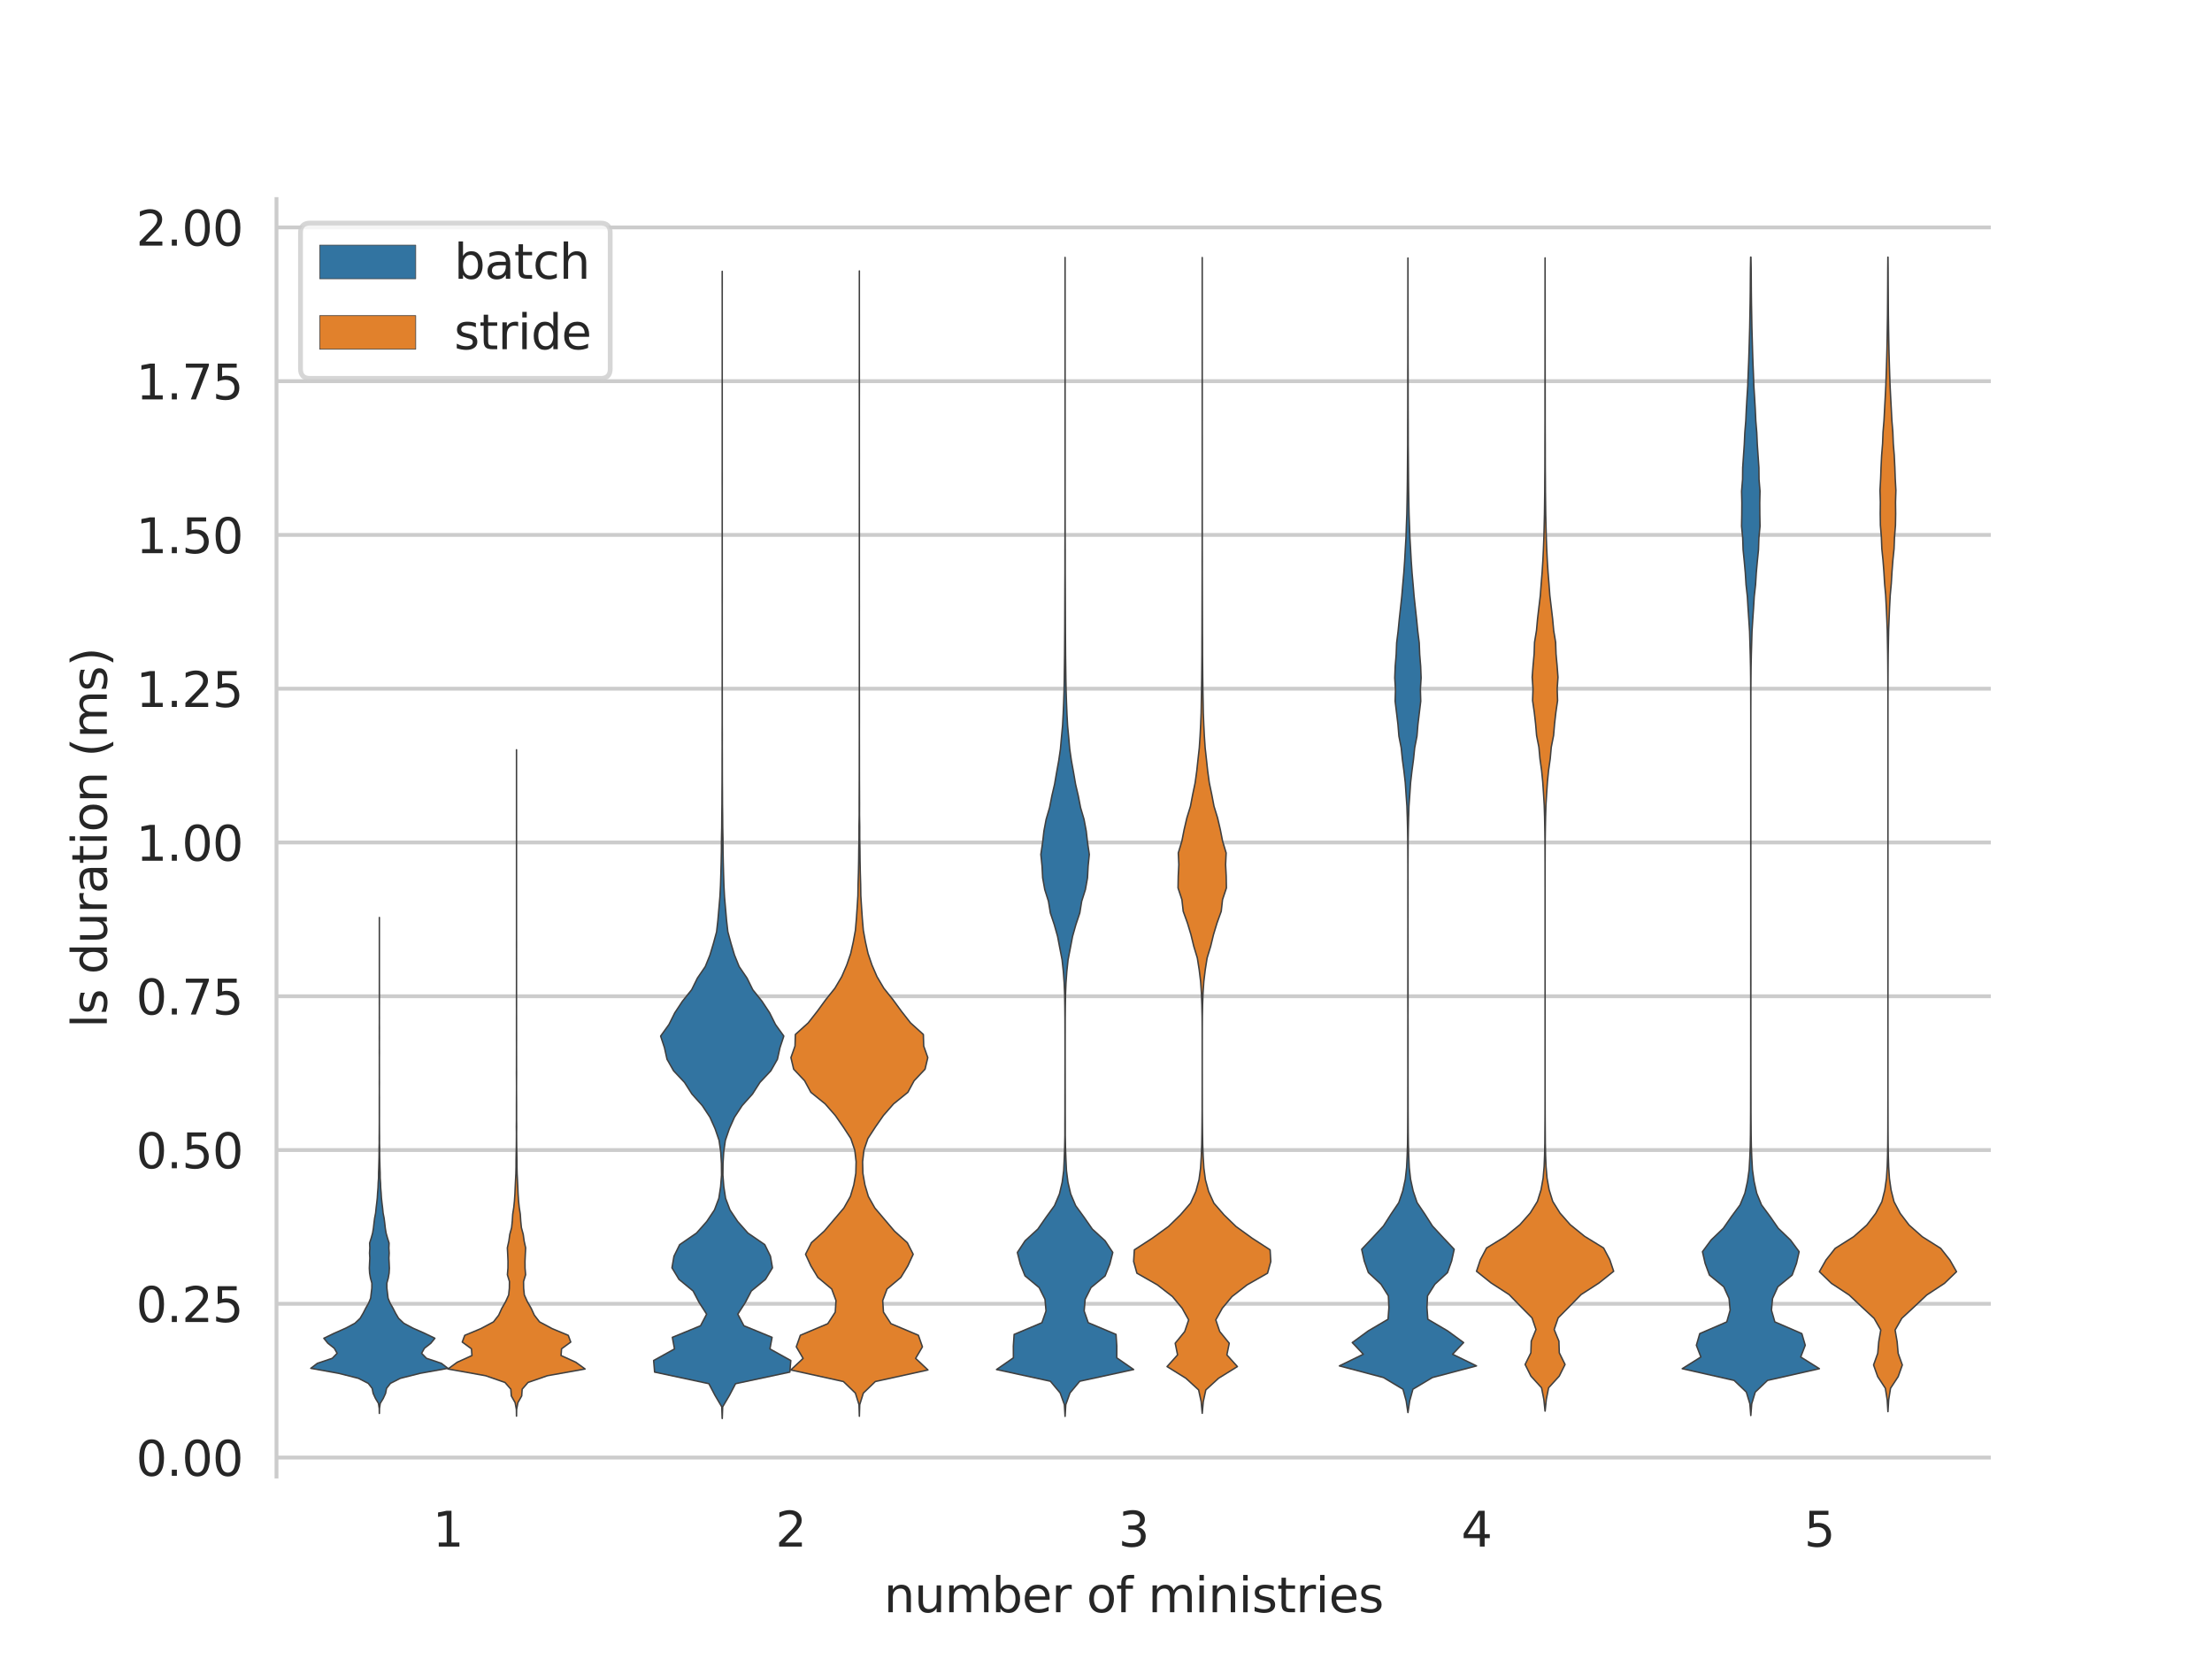 <?xml version="1.0" encoding="utf-8" standalone="no"?>
<!DOCTYPE svg PUBLIC "-//W3C//DTD SVG 1.1//EN"
  "http://www.w3.org/Graphics/SVG/1.1/DTD/svg11.dtd">
<svg xmlns:xlink="http://www.w3.org/1999/xlink" width="460.8pt" height="345.6pt" viewBox="0 0 460.8 345.6" xmlns="http://www.w3.org/2000/svg" version="1.1">
 <defs>
  <style type="text/css">*{stroke-linejoin: round; stroke-linecap: butt}</style>
 </defs>
 <g id="figure_1">
  <g id="patch_1">
   <path d="M 0 345.6 
L 460.8 345.6 
L 460.8 0 
L 0 0 
z
" style="fill: #ffffff"/>
  </g>
  <g id="axes_1">
   <g id="patch_2">
    <path d="M 57.6 307.584 
L 414.72 307.584 
L 414.72 41.472 
L 57.6 41.472 
z
" style="fill: #ffffff"/>
   </g>
   <g id="matplotlib.axis_1">
    <g id="xtick_1">
     <g id="text_1">
      <!-- 1 -->
      <g style="fill: #262626" transform="translate(90.131 322.182)scale(0.1 -0.1)">
       <defs>
        <path id="DejaVuSans-31" d="M 794 531 
L 1825 531 
L 1825 4091 
L 703 3866 
L 703 4441 
L 1819 4666 
L 2450 4666 
L 2450 531 
L 3481 531 
L 3481 0 
L 794 0 
L 794 531 
z
" transform="scale(0.016)"/>
       </defs>
       <use xlink:href="#DejaVuSans-31"/>
      </g>
     </g>
    </g>
    <g id="xtick_2">
     <g id="text_2">
      <!-- 2 -->
      <g style="fill: #262626" transform="translate(161.555 322.182)scale(0.1 -0.1)">
       <defs>
        <path id="DejaVuSans-32" d="M 1228 531 
L 3431 531 
L 3431 0 
L 469 0 
L 469 531 
Q 828 903 1448 1529 
Q 2069 2156 2228 2338 
Q 2531 2678 2651 2914 
Q 2772 3150 2772 3378 
Q 2772 3750 2511 3984 
Q 2250 4219 1831 4219 
Q 1534 4219 1204 4116 
Q 875 4013 500 3803 
L 500 4441 
Q 881 4594 1212 4672 
Q 1544 4750 1819 4750 
Q 2544 4750 2975 4387 
Q 3406 4025 3406 3419 
Q 3406 3131 3298 2873 
Q 3191 2616 2906 2266 
Q 2828 2175 2409 1742 
Q 1991 1309 1228 531 
z
" transform="scale(0.016)"/>
       </defs>
       <use xlink:href="#DejaVuSans-32"/>
      </g>
     </g>
    </g>
    <g id="xtick_3">
     <g id="text_3">
      <!-- 3 -->
      <g style="fill: #262626" transform="translate(232.979 322.182)scale(0.1 -0.1)">
       <defs>
        <path id="DejaVuSans-33" d="M 2597 2516 
Q 3050 2419 3304 2112 
Q 3559 1806 3559 1356 
Q 3559 666 3084 287 
Q 2609 -91 1734 -91 
Q 1441 -91 1130 -33 
Q 819 25 488 141 
L 488 750 
Q 750 597 1062 519 
Q 1375 441 1716 441 
Q 2309 441 2620 675 
Q 2931 909 2931 1356 
Q 2931 1769 2642 2001 
Q 2353 2234 1838 2234 
L 1294 2234 
L 1294 2753 
L 1863 2753 
Q 2328 2753 2575 2939 
Q 2822 3125 2822 3475 
Q 2822 3834 2567 4026 
Q 2313 4219 1838 4219 
Q 1578 4219 1281 4162 
Q 984 4106 628 3988 
L 628 4550 
Q 988 4650 1302 4700 
Q 1616 4750 1894 4750 
Q 2613 4750 3031 4423 
Q 3450 4097 3450 3541 
Q 3450 3153 3228 2886 
Q 3006 2619 2597 2516 
z
" transform="scale(0.016)"/>
       </defs>
       <use xlink:href="#DejaVuSans-33"/>
      </g>
     </g>
    </g>
    <g id="xtick_4">
     <g id="text_4">
      <!-- 4 -->
      <g style="fill: #262626" transform="translate(304.403 322.182)scale(0.1 -0.1)">
       <defs>
        <path id="DejaVuSans-34" d="M 2419 4116 
L 825 1625 
L 2419 1625 
L 2419 4116 
z
M 2253 4666 
L 3047 4666 
L 3047 1625 
L 3713 1625 
L 3713 1100 
L 3047 1100 
L 3047 0 
L 2419 0 
L 2419 1100 
L 313 1100 
L 313 1709 
L 2253 4666 
z
" transform="scale(0.016)"/>
       </defs>
       <use xlink:href="#DejaVuSans-34"/>
      </g>
     </g>
    </g>
    <g id="xtick_5">
     <g id="text_5">
      <!-- 5 -->
      <g style="fill: #262626" transform="translate(375.827 322.182)scale(0.1 -0.1)">
       <defs>
        <path id="DejaVuSans-35" d="M 691 4666 
L 3169 4666 
L 3169 4134 
L 1269 4134 
L 1269 2991 
Q 1406 3038 1543 3061 
Q 1681 3084 1819 3084 
Q 2600 3084 3056 2656 
Q 3513 2228 3513 1497 
Q 3513 744 3044 326 
Q 2575 -91 1722 -91 
Q 1428 -91 1123 -41 
Q 819 9 494 109 
L 494 744 
Q 775 591 1075 516 
Q 1375 441 1709 441 
Q 2250 441 2565 725 
Q 2881 1009 2881 1497 
Q 2881 1984 2565 2268 
Q 2250 2553 1709 2553 
Q 1456 2553 1204 2497 
Q 953 2441 691 2322 
L 691 4666 
z
" transform="scale(0.016)"/>
       </defs>
       <use xlink:href="#DejaVuSans-35"/>
      </g>
     </g>
    </g>
    <g id="text_6">
     <!-- number of ministries -->
     <g style="fill: #262626" transform="translate(184.14 335.861)scale(0.1 -0.1)">
      <defs>
       <path id="DejaVuSans-6e" d="M 3513 2113 
L 3513 0 
L 2938 0 
L 2938 2094 
Q 2938 2591 2744 2837 
Q 2550 3084 2163 3084 
Q 1697 3084 1428 2787 
Q 1159 2491 1159 1978 
L 1159 0 
L 581 0 
L 581 3500 
L 1159 3500 
L 1159 2956 
Q 1366 3272 1645 3428 
Q 1925 3584 2291 3584 
Q 2894 3584 3203 3211 
Q 3513 2838 3513 2113 
z
" transform="scale(0.016)"/>
       <path id="DejaVuSans-75" d="M 544 1381 
L 544 3500 
L 1119 3500 
L 1119 1403 
Q 1119 906 1312 657 
Q 1506 409 1894 409 
Q 2359 409 2629 706 
Q 2900 1003 2900 1516 
L 2900 3500 
L 3475 3500 
L 3475 0 
L 2900 0 
L 2900 538 
Q 2691 219 2414 64 
Q 2138 -91 1772 -91 
Q 1169 -91 856 284 
Q 544 659 544 1381 
z
M 1991 3584 
L 1991 3584 
z
" transform="scale(0.016)"/>
       <path id="DejaVuSans-6d" d="M 3328 2828 
Q 3544 3216 3844 3400 
Q 4144 3584 4550 3584 
Q 5097 3584 5394 3201 
Q 5691 2819 5691 2113 
L 5691 0 
L 5113 0 
L 5113 2094 
Q 5113 2597 4934 2840 
Q 4756 3084 4391 3084 
Q 3944 3084 3684 2787 
Q 3425 2491 3425 1978 
L 3425 0 
L 2847 0 
L 2847 2094 
Q 2847 2600 2669 2842 
Q 2491 3084 2119 3084 
Q 1678 3084 1418 2786 
Q 1159 2488 1159 1978 
L 1159 0 
L 581 0 
L 581 3500 
L 1159 3500 
L 1159 2956 
Q 1356 3278 1631 3431 
Q 1906 3584 2284 3584 
Q 2666 3584 2933 3390 
Q 3200 3197 3328 2828 
z
" transform="scale(0.016)"/>
       <path id="DejaVuSans-62" d="M 3116 1747 
Q 3116 2381 2855 2742 
Q 2594 3103 2138 3103 
Q 1681 3103 1420 2742 
Q 1159 2381 1159 1747 
Q 1159 1113 1420 752 
Q 1681 391 2138 391 
Q 2594 391 2855 752 
Q 3116 1113 3116 1747 
z
M 1159 2969 
Q 1341 3281 1617 3432 
Q 1894 3584 2278 3584 
Q 2916 3584 3314 3078 
Q 3713 2572 3713 1747 
Q 3713 922 3314 415 
Q 2916 -91 2278 -91 
Q 1894 -91 1617 61 
Q 1341 213 1159 525 
L 1159 0 
L 581 0 
L 581 4863 
L 1159 4863 
L 1159 2969 
z
" transform="scale(0.016)"/>
       <path id="DejaVuSans-65" d="M 3597 1894 
L 3597 1613 
L 953 1613 
Q 991 1019 1311 708 
Q 1631 397 2203 397 
Q 2534 397 2845 478 
Q 3156 559 3463 722 
L 3463 178 
Q 3153 47 2828 -22 
Q 2503 -91 2169 -91 
Q 1331 -91 842 396 
Q 353 884 353 1716 
Q 353 2575 817 3079 
Q 1281 3584 2069 3584 
Q 2775 3584 3186 3129 
Q 3597 2675 3597 1894 
z
M 3022 2063 
Q 3016 2534 2758 2815 
Q 2500 3097 2075 3097 
Q 1594 3097 1305 2825 
Q 1016 2553 972 2059 
L 3022 2063 
z
" transform="scale(0.016)"/>
       <path id="DejaVuSans-72" d="M 2631 2963 
Q 2534 3019 2420 3045 
Q 2306 3072 2169 3072 
Q 1681 3072 1420 2755 
Q 1159 2438 1159 1844 
L 1159 0 
L 581 0 
L 581 3500 
L 1159 3500 
L 1159 2956 
Q 1341 3275 1631 3429 
Q 1922 3584 2338 3584 
Q 2397 3584 2469 3576 
Q 2541 3569 2628 3553 
L 2631 2963 
z
" transform="scale(0.016)"/>
       <path id="DejaVuSans-20" transform="scale(0.016)"/>
       <path id="DejaVuSans-6f" d="M 1959 3097 
Q 1497 3097 1228 2736 
Q 959 2375 959 1747 
Q 959 1119 1226 758 
Q 1494 397 1959 397 
Q 2419 397 2687 759 
Q 2956 1122 2956 1747 
Q 2956 2369 2687 2733 
Q 2419 3097 1959 3097 
z
M 1959 3584 
Q 2709 3584 3137 3096 
Q 3566 2609 3566 1747 
Q 3566 888 3137 398 
Q 2709 -91 1959 -91 
Q 1206 -91 779 398 
Q 353 888 353 1747 
Q 353 2609 779 3096 
Q 1206 3584 1959 3584 
z
" transform="scale(0.016)"/>
       <path id="DejaVuSans-66" d="M 2375 4863 
L 2375 4384 
L 1825 4384 
Q 1516 4384 1395 4259 
Q 1275 4134 1275 3809 
L 1275 3500 
L 2222 3500 
L 2222 3053 
L 1275 3053 
L 1275 0 
L 697 0 
L 697 3053 
L 147 3053 
L 147 3500 
L 697 3500 
L 697 3744 
Q 697 4328 969 4595 
Q 1241 4863 1831 4863 
L 2375 4863 
z
" transform="scale(0.016)"/>
       <path id="DejaVuSans-69" d="M 603 3500 
L 1178 3500 
L 1178 0 
L 603 0 
L 603 3500 
z
M 603 4863 
L 1178 4863 
L 1178 4134 
L 603 4134 
L 603 4863 
z
" transform="scale(0.016)"/>
       <path id="DejaVuSans-73" d="M 2834 3397 
L 2834 2853 
Q 2591 2978 2328 3040 
Q 2066 3103 1784 3103 
Q 1356 3103 1142 2972 
Q 928 2841 928 2578 
Q 928 2378 1081 2264 
Q 1234 2150 1697 2047 
L 1894 2003 
Q 2506 1872 2764 1633 
Q 3022 1394 3022 966 
Q 3022 478 2636 193 
Q 2250 -91 1575 -91 
Q 1294 -91 989 -36 
Q 684 19 347 128 
L 347 722 
Q 666 556 975 473 
Q 1284 391 1588 391 
Q 1994 391 2212 530 
Q 2431 669 2431 922 
Q 2431 1156 2273 1281 
Q 2116 1406 1581 1522 
L 1381 1569 
Q 847 1681 609 1914 
Q 372 2147 372 2553 
Q 372 3047 722 3315 
Q 1072 3584 1716 3584 
Q 2034 3584 2315 3537 
Q 2597 3491 2834 3397 
z
" transform="scale(0.016)"/>
       <path id="DejaVuSans-74" d="M 1172 4494 
L 1172 3500 
L 2356 3500 
L 2356 3053 
L 1172 3053 
L 1172 1153 
Q 1172 725 1289 603 
Q 1406 481 1766 481 
L 2356 481 
L 2356 0 
L 1766 0 
Q 1100 0 847 248 
Q 594 497 594 1153 
L 594 3053 
L 172 3053 
L 172 3500 
L 594 3500 
L 594 4494 
L 1172 4494 
z
" transform="scale(0.016)"/>
      </defs>
      <use xlink:href="#DejaVuSans-6e"/>
      <use xlink:href="#DejaVuSans-75" x="63.379"/>
      <use xlink:href="#DejaVuSans-6d" x="126.758"/>
      <use xlink:href="#DejaVuSans-62" x="224.17"/>
      <use xlink:href="#DejaVuSans-65" x="287.646"/>
      <use xlink:href="#DejaVuSans-72" x="349.17"/>
      <use xlink:href="#DejaVuSans-20" x="390.283"/>
      <use xlink:href="#DejaVuSans-6f" x="422.07"/>
      <use xlink:href="#DejaVuSans-66" x="483.252"/>
      <use xlink:href="#DejaVuSans-20" x="518.457"/>
      <use xlink:href="#DejaVuSans-6d" x="550.244"/>
      <use xlink:href="#DejaVuSans-69" x="647.656"/>
      <use xlink:href="#DejaVuSans-6e" x="675.439"/>
      <use xlink:href="#DejaVuSans-69" x="738.818"/>
      <use xlink:href="#DejaVuSans-73" x="766.602"/>
      <use xlink:href="#DejaVuSans-74" x="818.701"/>
      <use xlink:href="#DejaVuSans-72" x="857.91"/>
      <use xlink:href="#DejaVuSans-69" x="899.023"/>
      <use xlink:href="#DejaVuSans-65" x="926.807"/>
      <use xlink:href="#DejaVuSans-73" x="988.33"/>
     </g>
    </g>
   </g>
   <g id="matplotlib.axis_2">
    <g id="ytick_1">
     <g id="line2d_1">
      <path d="M 57.6 303.637 
L 414.72 303.637 
" clip-path="url(#pdd69da5e5d)" style="fill: none; stroke: #cccccc; stroke-width: 0.8; stroke-linecap: round"/>
     </g>
     <g id="text_7">
      <!-- 0.00 -->
      <g style="fill: #262626" transform="translate(28.334 307.436)scale(0.1 -0.1)">
       <defs>
        <path id="DejaVuSans-30" d="M 2034 4250 
Q 1547 4250 1301 3770 
Q 1056 3291 1056 2328 
Q 1056 1369 1301 889 
Q 1547 409 2034 409 
Q 2525 409 2770 889 
Q 3016 1369 3016 2328 
Q 3016 3291 2770 3770 
Q 2525 4250 2034 4250 
z
M 2034 4750 
Q 2819 4750 3233 4129 
Q 3647 3509 3647 2328 
Q 3647 1150 3233 529 
Q 2819 -91 2034 -91 
Q 1250 -91 836 529 
Q 422 1150 422 2328 
Q 422 3509 836 4129 
Q 1250 4750 2034 4750 
z
" transform="scale(0.016)"/>
        <path id="DejaVuSans-2e" d="M 684 794 
L 1344 794 
L 1344 0 
L 684 0 
L 684 794 
z
" transform="scale(0.016)"/>
       </defs>
       <use xlink:href="#DejaVuSans-30"/>
       <use xlink:href="#DejaVuSans-2e" x="63.623"/>
       <use xlink:href="#DejaVuSans-30" x="95.41"/>
       <use xlink:href="#DejaVuSans-30" x="159.033"/>
      </g>
     </g>
    </g>
    <g id="ytick_2">
     <g id="line2d_2">
      <path d="M 57.6 271.604 
L 414.72 271.604 
" clip-path="url(#pdd69da5e5d)" style="fill: none; stroke: #cccccc; stroke-width: 0.8; stroke-linecap: round"/>
     </g>
     <g id="text_8">
      <!-- 0.25 -->
      <g style="fill: #262626" transform="translate(28.334 275.403)scale(0.1 -0.1)">
       <use xlink:href="#DejaVuSans-30"/>
       <use xlink:href="#DejaVuSans-2e" x="63.623"/>
       <use xlink:href="#DejaVuSans-32" x="95.41"/>
       <use xlink:href="#DejaVuSans-35" x="159.033"/>
      </g>
     </g>
    </g>
    <g id="ytick_3">
     <g id="line2d_3">
      <path d="M 57.6 239.571 
L 414.72 239.571 
" clip-path="url(#pdd69da5e5d)" style="fill: none; stroke: #cccccc; stroke-width: 0.8; stroke-linecap: round"/>
     </g>
     <g id="text_9">
      <!-- 0.50 -->
      <g style="fill: #262626" transform="translate(28.334 243.37)scale(0.1 -0.1)">
       <use xlink:href="#DejaVuSans-30"/>
       <use xlink:href="#DejaVuSans-2e" x="63.623"/>
       <use xlink:href="#DejaVuSans-35" x="95.41"/>
       <use xlink:href="#DejaVuSans-30" x="159.033"/>
      </g>
     </g>
    </g>
    <g id="ytick_4">
     <g id="line2d_4">
      <path d="M 57.6 207.538 
L 414.72 207.538 
" clip-path="url(#pdd69da5e5d)" style="fill: none; stroke: #cccccc; stroke-width: 0.8; stroke-linecap: round"/>
     </g>
     <g id="text_10">
      <!-- 0.75 -->
      <g style="fill: #262626" transform="translate(28.334 211.337)scale(0.1 -0.1)">
       <defs>
        <path id="DejaVuSans-37" d="M 525 4666 
L 3525 4666 
L 3525 4397 
L 1831 0 
L 1172 0 
L 2766 4134 
L 525 4134 
L 525 4666 
z
" transform="scale(0.016)"/>
       </defs>
       <use xlink:href="#DejaVuSans-30"/>
       <use xlink:href="#DejaVuSans-2e" x="63.623"/>
       <use xlink:href="#DejaVuSans-37" x="95.41"/>
       <use xlink:href="#DejaVuSans-35" x="159.033"/>
      </g>
     </g>
    </g>
    <g id="ytick_5">
     <g id="line2d_5">
      <path d="M 57.6 175.505 
L 414.72 175.505 
" clip-path="url(#pdd69da5e5d)" style="fill: none; stroke: #cccccc; stroke-width: 0.8; stroke-linecap: round"/>
     </g>
     <g id="text_11">
      <!-- 1.00 -->
      <g style="fill: #262626" transform="translate(28.334 179.304)scale(0.1 -0.1)">
       <use xlink:href="#DejaVuSans-31"/>
       <use xlink:href="#DejaVuSans-2e" x="63.623"/>
       <use xlink:href="#DejaVuSans-30" x="95.41"/>
       <use xlink:href="#DejaVuSans-30" x="159.033"/>
      </g>
     </g>
    </g>
    <g id="ytick_6">
     <g id="line2d_6">
      <path d="M 57.6 143.472 
L 414.72 143.472 
" clip-path="url(#pdd69da5e5d)" style="fill: none; stroke: #cccccc; stroke-width: 0.8; stroke-linecap: round"/>
     </g>
     <g id="text_12">
      <!-- 1.25 -->
      <g style="fill: #262626" transform="translate(28.334 147.271)scale(0.1 -0.1)">
       <use xlink:href="#DejaVuSans-31"/>
       <use xlink:href="#DejaVuSans-2e" x="63.623"/>
       <use xlink:href="#DejaVuSans-32" x="95.41"/>
       <use xlink:href="#DejaVuSans-35" x="159.033"/>
      </g>
     </g>
    </g>
    <g id="ytick_7">
     <g id="line2d_7">
      <path d="M 57.6 111.439 
L 414.72 111.439 
" clip-path="url(#pdd69da5e5d)" style="fill: none; stroke: #cccccc; stroke-width: 0.8; stroke-linecap: round"/>
     </g>
     <g id="text_13">
      <!-- 1.50 -->
      <g style="fill: #262626" transform="translate(28.334 115.238)scale(0.1 -0.1)">
       <use xlink:href="#DejaVuSans-31"/>
       <use xlink:href="#DejaVuSans-2e" x="63.623"/>
       <use xlink:href="#DejaVuSans-35" x="95.41"/>
       <use xlink:href="#DejaVuSans-30" x="159.033"/>
      </g>
     </g>
    </g>
    <g id="ytick_8">
     <g id="line2d_8">
      <path d="M 57.6 79.406 
L 414.72 79.406 
" clip-path="url(#pdd69da5e5d)" style="fill: none; stroke: #cccccc; stroke-width: 0.8; stroke-linecap: round"/>
     </g>
     <g id="text_14">
      <!-- 1.75 -->
      <g style="fill: #262626" transform="translate(28.334 83.205)scale(0.1 -0.1)">
       <use xlink:href="#DejaVuSans-31"/>
       <use xlink:href="#DejaVuSans-2e" x="63.623"/>
       <use xlink:href="#DejaVuSans-37" x="95.41"/>
       <use xlink:href="#DejaVuSans-35" x="159.033"/>
      </g>
     </g>
    </g>
    <g id="ytick_9">
     <g id="line2d_9">
      <path d="M 57.6 47.373 
L 414.72 47.373 
" clip-path="url(#pdd69da5e5d)" style="fill: none; stroke: #cccccc; stroke-width: 0.8; stroke-linecap: round"/>
     </g>
     <g id="text_15">
      <!-- 2.00 -->
      <g style="fill: #262626" transform="translate(28.334 51.172)scale(0.1 -0.1)">
       <use xlink:href="#DejaVuSans-32"/>
       <use xlink:href="#DejaVuSans-2e" x="63.623"/>
       <use xlink:href="#DejaVuSans-30" x="95.41"/>
       <use xlink:href="#DejaVuSans-30" x="159.033"/>
      </g>
     </g>
    </g>
    <g id="text_16">
     <!-- ls duration (ms) -->
     <g style="fill: #262626" transform="translate(22.255 214.116)rotate(-90)scale(0.1 -0.1)">
      <defs>
       <path id="DejaVuSans-6c" d="M 603 4863 
L 1178 4863 
L 1178 0 
L 603 0 
L 603 4863 
z
" transform="scale(0.016)"/>
       <path id="DejaVuSans-64" d="M 2906 2969 
L 2906 4863 
L 3481 4863 
L 3481 0 
L 2906 0 
L 2906 525 
Q 2725 213 2448 61 
Q 2172 -91 1784 -91 
Q 1150 -91 751 415 
Q 353 922 353 1747 
Q 353 2572 751 3078 
Q 1150 3584 1784 3584 
Q 2172 3584 2448 3432 
Q 2725 3281 2906 2969 
z
M 947 1747 
Q 947 1113 1208 752 
Q 1469 391 1925 391 
Q 2381 391 2643 752 
Q 2906 1113 2906 1747 
Q 2906 2381 2643 2742 
Q 2381 3103 1925 3103 
Q 1469 3103 1208 2742 
Q 947 2381 947 1747 
z
" transform="scale(0.016)"/>
       <path id="DejaVuSans-61" d="M 2194 1759 
Q 1497 1759 1228 1600 
Q 959 1441 959 1056 
Q 959 750 1161 570 
Q 1363 391 1709 391 
Q 2188 391 2477 730 
Q 2766 1069 2766 1631 
L 2766 1759 
L 2194 1759 
z
M 3341 1997 
L 3341 0 
L 2766 0 
L 2766 531 
Q 2569 213 2275 61 
Q 1981 -91 1556 -91 
Q 1019 -91 701 211 
Q 384 513 384 1019 
Q 384 1609 779 1909 
Q 1175 2209 1959 2209 
L 2766 2209 
L 2766 2266 
Q 2766 2663 2505 2880 
Q 2244 3097 1772 3097 
Q 1472 3097 1187 3025 
Q 903 2953 641 2809 
L 641 3341 
Q 956 3463 1253 3523 
Q 1550 3584 1831 3584 
Q 2591 3584 2966 3190 
Q 3341 2797 3341 1997 
z
" transform="scale(0.016)"/>
       <path id="DejaVuSans-28" d="M 1984 4856 
Q 1566 4138 1362 3434 
Q 1159 2731 1159 2009 
Q 1159 1288 1364 580 
Q 1569 -128 1984 -844 
L 1484 -844 
Q 1016 -109 783 600 
Q 550 1309 550 2009 
Q 550 2706 781 3412 
Q 1013 4119 1484 4856 
L 1984 4856 
z
" transform="scale(0.016)"/>
       <path id="DejaVuSans-29" d="M 513 4856 
L 1013 4856 
Q 1481 4119 1714 3412 
Q 1947 2706 1947 2009 
Q 1947 1309 1714 600 
Q 1481 -109 1013 -844 
L 513 -844 
Q 928 -128 1133 580 
Q 1338 1288 1338 2009 
Q 1338 2731 1133 3434 
Q 928 4138 513 4856 
z
" transform="scale(0.016)"/>
      </defs>
      <use xlink:href="#DejaVuSans-6c"/>
      <use xlink:href="#DejaVuSans-73" x="27.783"/>
      <use xlink:href="#DejaVuSans-20" x="79.883"/>
      <use xlink:href="#DejaVuSans-64" x="111.67"/>
      <use xlink:href="#DejaVuSans-75" x="175.146"/>
      <use xlink:href="#DejaVuSans-72" x="238.525"/>
      <use xlink:href="#DejaVuSans-61" x="279.639"/>
      <use xlink:href="#DejaVuSans-74" x="340.918"/>
      <use xlink:href="#DejaVuSans-69" x="380.127"/>
      <use xlink:href="#DejaVuSans-6f" x="407.91"/>
      <use xlink:href="#DejaVuSans-6e" x="469.092"/>
      <use xlink:href="#DejaVuSans-20" x="532.471"/>
      <use xlink:href="#DejaVuSans-28" x="564.258"/>
      <use xlink:href="#DejaVuSans-6d" x="603.271"/>
      <use xlink:href="#DejaVuSans-73" x="700.684"/>
      <use xlink:href="#DejaVuSans-29" x="752.783"/>
     </g>
    </g>
   </g>
   <g id="patch_3">
    <path d="M 93.312 303.637 
L 93.312 303.637 
L 93.312 303.637 
L 93.312 303.637 
z
" clip-path="url(#pdd69da5e5d)" style="fill: #3274a1; stroke: #3f3f3f; stroke-width: 0.15; stroke-linejoin: miter"/>
   </g>
   <g id="PolyCollection_1">
    <defs>
     <path id="ma78021faa6" d="M 79.031 -51.163 
L 79.023 -51.163 
L 79.003 -52.206 
L 78.842 -53.25 
L 78.213 -54.293 
L 77.734 -55.337 
L 77.528 -56.38 
L 76.712 -57.424 
L 74.671 -58.467 
L 70.549 -59.511 
L 64.742 -60.554 
L 66.114 -61.598 
L 69.211 -62.641 
L 70.227 -63.685 
L 69.639 -64.728 
L 68.306 -65.772 
L 67.458 -66.815 
L 69.614 -67.859 
L 71.981 -68.902 
L 73.942 -69.946 
L 75.035 -70.989 
L 75.648 -72.033 
L 76.184 -73.076 
L 76.783 -74.12 
L 77.211 -75.163 
L 77.332 -76.207 
L 77.459 -77.25 
L 77.467 -78.294 
L 77.179 -79.338 
L 76.998 -80.381 
L 76.939 -81.425 
L 76.986 -82.468 
L 77.043 -83.512 
L 76.981 -84.555 
L 77.045 -85.599 
L 77.002 -86.642 
L 77.331 -87.686 
L 77.624 -88.729 
L 77.795 -89.773 
L 77.91 -90.816 
L 78.045 -91.86 
L 78.248 -92.903 
L 78.352 -93.947 
L 78.48 -94.99 
L 78.595 -96.034 
L 78.659 -97.077 
L 78.746 -98.121 
L 78.785 -99.164 
L 78.86 -100.208 
L 78.865 -101.251 
L 78.904 -102.295 
L 78.933 -103.338 
L 78.96 -104.382 
L 78.976 -105.425 
L 78.972 -106.469 
L 79.001 -107.512 
L 78.995 -108.556 
L 79.007 -109.599 
L 79.011 -110.643 
L 79.019 -111.686 
L 79.019 -112.73 
L 79.018 -113.773 
L 79.019 -114.817 
L 79.02 -115.86 
L 79.019 -116.904 
L 79.026 -117.947 
L 79.025 -118.991 
L 79.018 -120.035 
L 79.024 -121.078 
L 79.024 -122.122 
L 79.024 -123.165 
L 79.025 -124.209 
L 79.027 -125.252 
L 79.018 -126.296 
L 79.022 -127.339 
L 79.024 -128.383 
L 79.019 -129.426 
L 79.023 -130.47 
L 79.019 -131.513 
L 79.027 -132.557 
L 79.024 -133.6 
L 79.027 -134.644 
L 79.027 -135.687 
L 79.023 -136.731 
L 79.027 -137.774 
L 79.023 -138.818 
L 79.025 -139.861 
L 79.026 -140.905 
L 79.027 -141.948 
L 79.027 -142.992 
L 79.027 -144.035 
L 79.026 -145.079 
L 79.027 -146.122 
L 79.027 -147.166 
L 79.027 -148.209 
L 79.027 -149.253 
L 79.027 -150.296 
L 79.027 -151.34 
L 79.025 -152.383 
L 79.027 -153.427 
L 79.025 -154.47 
L 79.03 -154.47 
L 79.03 -154.47 
L 79.027 -153.427 
L 79.029 -152.383 
L 79.027 -151.34 
L 79.027 -150.296 
L 79.028 -149.253 
L 79.027 -148.209 
L 79.027 -147.166 
L 79.027 -146.122 
L 79.029 -145.079 
L 79.027 -144.035 
L 79.027 -142.992 
L 79.027 -141.948 
L 79.029 -140.905 
L 79.03 -139.861 
L 79.031 -138.818 
L 79.027 -137.774 
L 79.031 -136.731 
L 79.027 -135.687 
L 79.027 -134.644 
L 79.03 -133.6 
L 79.027 -132.557 
L 79.035 -131.513 
L 79.031 -130.47 
L 79.035 -129.426 
L 79.031 -128.383 
L 79.032 -127.339 
L 79.037 -126.296 
L 79.027 -125.252 
L 79.029 -124.209 
L 79.03 -123.165 
L 79.031 -122.122 
L 79.031 -121.078 
L 79.036 -120.035 
L 79.029 -118.991 
L 79.028 -117.947 
L 79.036 -116.904 
L 79.035 -115.86 
L 79.035 -114.817 
L 79.037 -113.773 
L 79.035 -112.73 
L 79.035 -111.686 
L 79.043 -110.643 
L 79.048 -109.599 
L 79.059 -108.556 
L 79.053 -107.512 
L 79.082 -106.469 
L 79.078 -105.425 
L 79.094 -104.382 
L 79.122 -103.338 
L 79.15 -102.295 
L 79.189 -101.251 
L 79.195 -100.208 
L 79.269 -99.164 
L 79.309 -98.121 
L 79.395 -97.077 
L 79.46 -96.034 
L 79.574 -94.99 
L 79.702 -93.947 
L 79.806 -92.903 
L 80.01 -91.86 
L 80.144 -90.816 
L 80.26 -89.773 
L 80.431 -88.729 
L 80.724 -87.686 
L 81.052 -86.642 
L 81.009 -85.599 
L 81.073 -84.555 
L 81.012 -83.512 
L 81.068 -82.468 
L 81.116 -81.425 
L 81.057 -80.381 
L 80.875 -79.338 
L 80.587 -78.294 
L 80.596 -77.25 
L 80.723 -76.207 
L 80.843 -75.163 
L 81.271 -74.12 
L 81.871 -73.076 
L 82.406 -72.033 
L 83.02 -70.989 
L 84.113 -69.946 
L 86.073 -68.902 
L 88.441 -67.859 
L 90.597 -66.815 
L 89.748 -65.772 
L 88.416 -64.728 
L 87.827 -63.685 
L 88.844 -62.641 
L 91.941 -61.598 
L 93.312 -60.554 
L 87.506 -59.511 
L 83.383 -58.467 
L 81.342 -57.424 
L 80.527 -56.38 
L 80.32 -55.337 
L 79.842 -54.293 
L 79.212 -53.25 
L 79.052 -52.206 
L 79.031 -51.163 
z
" style="stroke: #3f3f3f; stroke-width: 0.3"/>
    </defs>
    <g clip-path="url(#pdd69da5e5d)">
     <use xlink:href="#ma78021faa6" x="0" y="345.6" style="fill: #3274a1; stroke: #3f3f3f; stroke-width: 0.3"/>
    </g>
   </g>
   <g id="patch_4">
    <path d="M 93.312 303.637 
L 93.312 303.637 
L 93.312 303.637 
L 93.312 303.637 
z
" clip-path="url(#pdd69da5e5d)" style="fill: #e1812c; stroke: #3f3f3f; stroke-width: 0.15; stroke-linejoin: miter"/>
   </g>
   <g id="PolyCollection_2">
    <defs>
     <path id="m3419800ae5" d="M 107.599 -50.599 
L 107.594 -50.599 
L 107.571 -52.001 
L 107.307 -53.403 
L 106.514 -54.805 
L 106.416 -56.207 
L 105.198 -57.61 
L 101.157 -59.012 
L 93.312 -60.414 
L 95.236 -61.816 
L 98.316 -63.218 
L 98.212 -64.62 
L 96.297 -66.022 
L 96.812 -67.424 
L 100.177 -68.827 
L 102.799 -70.229 
L 103.888 -71.631 
L 104.528 -73.033 
L 105.333 -74.435 
L 105.964 -75.837 
L 106.108 -77.239 
L 106.128 -78.641 
L 105.701 -80.044 
L 105.817 -81.446 
L 105.828 -82.848 
L 105.767 -84.25 
L 105.692 -85.652 
L 106.003 -87.054 
L 106.197 -88.456 
L 106.577 -89.859 
L 106.719 -91.261 
L 106.808 -92.663 
L 107.027 -94.065 
L 107.171 -95.467 
L 107.264 -96.869 
L 107.325 -98.271 
L 107.393 -99.673 
L 107.465 -101.076 
L 107.5 -102.478 
L 107.504 -103.88 
L 107.531 -105.282 
L 107.559 -106.684 
L 107.57 -108.086 
L 107.579 -109.488 
L 107.564 -110.89 
L 107.582 -112.293 
L 107.581 -113.695 
L 107.58 -115.097 
L 107.585 -116.499 
L 107.593 -117.901 
L 107.597 -119.303 
L 107.591 -120.705 
L 107.581 -122.107 
L 107.59 -123.51 
L 107.59 -124.912 
L 107.593 -126.314 
L 107.596 -127.716 
L 107.591 -129.118 
L 107.592 -130.52 
L 107.593 -131.922 
L 107.592 -133.324 
L 107.597 -134.727 
L 107.594 -136.129 
L 107.593 -137.531 
L 107.593 -138.933 
L 107.597 -140.335 
L 107.596 -141.737 
L 107.596 -143.139 
L 107.597 -144.542 
L 107.595 -145.944 
L 107.597 -147.346 
L 107.593 -148.748 
L 107.596 -150.15 
L 107.597 -151.552 
L 107.597 -152.954 
L 107.597 -154.356 
L 107.597 -155.759 
L 107.597 -157.161 
L 107.597 -158.563 
L 107.596 -159.965 
L 107.597 -161.367 
L 107.597 -162.769 
L 107.597 -164.171 
L 107.597 -165.573 
L 107.597 -166.976 
L 107.597 -168.378 
L 107.596 -169.78 
L 107.596 -171.182 
L 107.594 -172.584 
L 107.597 -173.986 
L 107.595 -175.388 
L 107.597 -176.79 
L 107.597 -178.193 
L 107.597 -179.595 
L 107.597 -180.997 
L 107.597 -182.399 
L 107.597 -183.801 
L 107.597 -185.203 
L 107.597 -186.605 
L 107.596 -188.008 
L 107.594 -189.41 
L 107.599 -189.41 
L 107.599 -189.41 
L 107.597 -188.008 
L 107.597 -186.605 
L 107.597 -185.203 
L 107.597 -183.801 
L 107.597 -182.399 
L 107.597 -180.997 
L 107.597 -179.595 
L 107.597 -178.193 
L 107.597 -176.79 
L 107.598 -175.388 
L 107.597 -173.986 
L 107.599 -172.584 
L 107.597 -171.182 
L 107.598 -169.78 
L 107.597 -168.378 
L 107.597 -166.976 
L 107.597 -165.573 
L 107.597 -164.171 
L 107.597 -162.769 
L 107.597 -161.367 
L 107.598 -159.965 
L 107.597 -158.563 
L 107.597 -157.161 
L 107.597 -155.759 
L 107.597 -154.356 
L 107.597 -152.954 
L 107.597 -151.552 
L 107.597 -150.15 
L 107.601 -148.748 
L 107.597 -147.346 
L 107.599 -145.944 
L 107.597 -144.542 
L 107.597 -143.139 
L 107.597 -141.737 
L 107.597 -140.335 
L 107.6 -138.933 
L 107.601 -137.531 
L 107.6 -136.129 
L 107.597 -134.727 
L 107.602 -133.324 
L 107.601 -131.922 
L 107.602 -130.52 
L 107.603 -129.118 
L 107.598 -127.716 
L 107.6 -126.314 
L 107.604 -124.912 
L 107.603 -123.51 
L 107.612 -122.107 
L 107.603 -120.705 
L 107.597 -119.303 
L 107.6 -117.901 
L 107.609 -116.499 
L 107.614 -115.097 
L 107.612 -113.695 
L 107.612 -112.293 
L 107.629 -110.89 
L 107.615 -109.488 
L 107.624 -108.086 
L 107.635 -106.684 
L 107.663 -105.282 
L 107.69 -103.88 
L 107.693 -102.478 
L 107.729 -101.076 
L 107.801 -99.673 
L 107.868 -98.271 
L 107.929 -96.869 
L 108.022 -95.467 
L 108.166 -94.065 
L 108.385 -92.663 
L 108.475 -91.261 
L 108.616 -89.859 
L 108.996 -88.456 
L 109.191 -87.054 
L 109.502 -85.652 
L 109.427 -84.25 
L 109.365 -82.848 
L 109.376 -81.446 
L 109.492 -80.044 
L 109.065 -78.641 
L 109.085 -77.239 
L 109.229 -75.837 
L 109.861 -74.435 
L 110.666 -73.033 
L 111.306 -71.631 
L 112.395 -70.229 
L 115.017 -68.827 
L 118.382 -67.424 
L 118.897 -66.022 
L 116.982 -64.62 
L 116.878 -63.218 
L 119.958 -61.816 
L 121.882 -60.414 
L 114.037 -59.012 
L 109.995 -57.61 
L 108.777 -56.207 
L 108.68 -54.805 
L 107.887 -53.403 
L 107.623 -52.001 
L 107.599 -50.599 
z
" style="stroke: #3f3f3f; stroke-width: 0.3"/>
    </defs>
    <g clip-path="url(#pdd69da5e5d)">
     <use xlink:href="#m3419800ae5" x="0" y="345.6" style="fill: #e1812c; stroke: #3f3f3f; stroke-width: 0.3"/>
    </g>
   </g>
   <g id="PolyCollection_3">
    <defs>
     <path id="mc0045a00de" d="M 150.458 -50.112 
L 150.444 -50.112 
L 150.359 -52.526 
L 148.934 -54.94 
L 147.672 -57.353 
L 136.367 -59.767 
L 136.166 -62.181 
L 140.509 -64.595 
L 140.064 -67.008 
L 145.935 -69.422 
L 147.203 -71.836 
L 145.65 -74.25 
L 144.387 -76.663 
L 141.447 -79.077 
L 139.985 -81.491 
L 140.4 -83.905 
L 141.584 -86.318 
L 145.095 -88.732 
L 147.232 -91.146 
L 148.841 -93.56 
L 149.749 -95.974 
L 150.118 -98.387 
L 150.308 -100.801 
L 150.286 -103.215 
L 150.139 -105.629 
L 149.796 -108.042 
L 148.971 -110.456 
L 147.891 -112.87 
L 146.297 -115.284 
L 144.139 -117.697 
L 142.596 -120.111 
L 140.325 -122.525 
L 138.953 -124.939 
L 138.418 -127.352 
L 137.62 -129.766 
L 139.357 -132.18 
L 140.561 -134.594 
L 142.153 -137.008 
L 144.086 -139.421 
L 145.277 -141.835 
L 146.925 -144.249 
L 147.902 -146.663 
L 148.624 -149.076 
L 149.28 -151.49 
L 149.551 -153.904 
L 149.76 -156.318 
L 149.97 -158.731 
L 150.097 -161.145 
L 150.171 -163.559 
L 150.235 -165.973 
L 150.283 -168.386 
L 150.297 -170.8 
L 150.346 -173.214 
L 150.365 -175.628 
L 150.395 -178.042 
L 150.404 -180.455 
L 150.42 -182.869 
L 150.428 -185.283 
L 150.429 -187.697 
L 150.438 -190.11 
L 150.433 -192.524 
L 150.444 -194.938 
L 150.444 -197.352 
L 150.445 -199.765 
L 150.444 -202.179 
L 150.448 -204.593 
L 150.45 -207.007 
L 150.446 -209.42 
L 150.447 -211.834 
L 150.449 -214.248 
L 150.447 -216.662 
L 150.449 -219.076 
L 150.444 -221.489 
L 150.448 -223.903 
L 150.45 -226.317 
L 150.448 -228.731 
L 150.448 -231.144 
L 150.449 -233.558 
L 150.449 -235.972 
L 150.449 -238.386 
L 150.45 -240.799 
L 150.45 -243.213 
L 150.445 -245.627 
L 150.449 -248.041 
L 150.45 -250.454 
L 150.45 -252.868 
L 150.449 -255.282 
L 150.45 -257.696 
L 150.449 -260.11 
L 150.451 -262.523 
L 150.451 -264.937 
L 150.451 -267.351 
L 150.45 -269.765 
L 150.45 -272.178 
L 150.449 -274.592 
L 150.45 -277.006 
L 150.449 -279.42 
L 150.451 -281.833 
L 150.45 -284.247 
L 150.446 -286.661 
L 150.449 -289.075 
L 150.453 -289.075 
L 150.453 -289.075 
L 150.456 -286.661 
L 150.452 -284.247 
L 150.451 -281.833 
L 150.453 -279.42 
L 150.453 -277.006 
L 150.453 -274.592 
L 150.452 -272.178 
L 150.452 -269.765 
L 150.451 -267.351 
L 150.452 -264.937 
L 150.451 -262.523 
L 150.453 -260.11 
L 150.452 -257.696 
L 150.454 -255.282 
L 150.453 -252.868 
L 150.453 -250.454 
L 150.453 -248.041 
L 150.457 -245.627 
L 150.453 -243.213 
L 150.452 -240.799 
L 150.454 -238.386 
L 150.453 -235.972 
L 150.453 -233.558 
L 150.454 -231.144 
L 150.454 -228.731 
L 150.452 -226.317 
L 150.455 -223.903 
L 150.459 -221.489 
L 150.453 -219.076 
L 150.455 -216.662 
L 150.453 -214.248 
L 150.456 -211.834 
L 150.456 -209.42 
L 150.453 -207.007 
L 150.455 -204.593 
L 150.458 -202.179 
L 150.458 -199.765 
L 150.459 -197.352 
L 150.459 -194.938 
L 150.469 -192.524 
L 150.465 -190.11 
L 150.473 -187.697 
L 150.475 -185.283 
L 150.482 -182.869 
L 150.499 -180.455 
L 150.507 -178.042 
L 150.538 -175.628 
L 150.557 -173.214 
L 150.605 -170.8 
L 150.619 -168.386 
L 150.667 -165.973 
L 150.732 -163.559 
L 150.806 -161.145 
L 150.932 -158.731 
L 151.143 -156.318 
L 151.352 -153.904 
L 151.623 -151.49 
L 152.279 -149.076 
L 153.001 -146.663 
L 153.978 -144.249 
L 155.625 -141.835 
L 156.817 -139.421 
L 158.749 -137.008 
L 160.342 -134.594 
L 161.545 -132.18 
L 163.282 -129.766 
L 162.484 -127.352 
L 161.95 -124.939 
L 160.578 -122.525 
L 158.306 -120.111 
L 156.763 -117.697 
L 154.605 -115.284 
L 153.012 -112.87 
L 151.931 -110.456 
L 151.107 -108.042 
L 150.763 -105.629 
L 150.616 -103.215 
L 150.594 -100.801 
L 150.784 -98.387 
L 151.154 -95.974 
L 152.062 -93.56 
L 153.67 -91.146 
L 155.807 -88.732 
L 159.318 -86.318 
L 160.502 -83.905 
L 160.918 -81.491 
L 159.455 -79.077 
L 156.515 -76.663 
L 155.252 -74.25 
L 153.7 -71.836 
L 154.967 -69.422 
L 160.838 -67.008 
L 160.393 -64.595 
L 164.736 -62.181 
L 164.535 -59.767 
L 153.23 -57.353 
L 151.968 -54.94 
L 150.544 -52.526 
L 150.458 -50.112 
z
" style="stroke: #3f3f3f; stroke-width: 0.3"/>
    </defs>
    <g clip-path="url(#pdd69da5e5d)">
     <use xlink:href="#mc0045a00de" x="0" y="345.6" style="fill: #3274a1; stroke: #3f3f3f; stroke-width: 0.3"/>
    </g>
   </g>
   <g id="PolyCollection_4">
    <defs>
     <path id="m5f21c3ada1" d="M 179.023 -50.573 
L 179.019 -50.573 
L 178.945 -52.983 
L 178.192 -55.393 
L 175.694 -57.803 
L 164.736 -60.213 
L 167.3 -62.623 
L 165.884 -65.033 
L 166.727 -67.443 
L 172.44 -69.853 
L 174 -72.263 
L 174.156 -74.672 
L 173.255 -77.082 
L 170.374 -79.492 
L 168.919 -81.902 
L 167.81 -84.312 
L 169.03 -86.722 
L 171.702 -89.132 
L 173.752 -91.542 
L 175.795 -93.952 
L 177.152 -96.362 
L 177.865 -98.772 
L 178.285 -101.182 
L 178.344 -103.592 
L 178.067 -106.001 
L 177.249 -108.411 
L 175.681 -110.821 
L 174.004 -113.231 
L 171.897 -115.641 
L 168.919 -118.051 
L 167.614 -120.461 
L 165.336 -122.871 
L 164.767 -125.281 
L 165.616 -127.691 
L 165.69 -130.101 
L 168.358 -132.511 
L 170.246 -134.921 
L 172.005 -137.33 
L 173.931 -139.74 
L 175.352 -142.15 
L 176.392 -144.56 
L 177.216 -146.97 
L 177.752 -149.38 
L 178.194 -151.79 
L 178.402 -154.2 
L 178.567 -156.61 
L 178.717 -159.02 
L 178.754 -161.43 
L 178.83 -163.84 
L 178.877 -166.249 
L 178.901 -168.659 
L 178.946 -171.069 
L 178.948 -173.479 
L 178.988 -175.889 
L 178.985 -178.299 
L 178.994 -180.709 
L 179.003 -183.119 
L 179.008 -185.529 
L 179.008 -187.939 
L 179.012 -190.349 
L 179.016 -192.759 
L 179.012 -195.169 
L 179.011 -197.578 
L 179.011 -199.988 
L 179.018 -202.398 
L 179.018 -204.808 
L 179.017 -207.218 
L 179.016 -209.628 
L 179.018 -212.038 
L 179.018 -214.448 
L 179.02 -216.858 
L 179.017 -219.268 
L 179.02 -221.678 
L 179.019 -224.088 
L 179.018 -226.497 
L 179.018 -228.907 
L 179.02 -231.317 
L 179.019 -233.727 
L 179.018 -236.137 
L 179.018 -238.547 
L 179.019 -240.957 
L 179.018 -243.367 
L 179.02 -245.777 
L 179.021 -248.187 
L 179.019 -250.597 
L 179.021 -253.007 
L 179.02 -255.417 
L 179.019 -257.826 
L 179.02 -260.236 
L 179.019 -262.646 
L 179.015 -265.056 
L 179.018 -267.466 
L 179.02 -269.876 
L 179.02 -272.286 
L 179.021 -274.696 
L 179.021 -277.106 
L 179.019 -279.516 
L 179.021 -281.926 
L 179.021 -284.336 
L 179.021 -286.746 
L 179.019 -289.155 
L 179.022 -289.155 
L 179.022 -289.155 
L 179.021 -286.746 
L 179.021 -284.336 
L 179.021 -281.926 
L 179.023 -279.516 
L 179.021 -277.106 
L 179.021 -274.696 
L 179.022 -272.286 
L 179.021 -269.876 
L 179.023 -267.466 
L 179.027 -265.056 
L 179.023 -262.646 
L 179.021 -260.236 
L 179.022 -257.826 
L 179.021 -255.417 
L 179.021 -253.007 
L 179.023 -250.597 
L 179.021 -248.187 
L 179.022 -245.777 
L 179.023 -243.367 
L 179.022 -240.957 
L 179.023 -238.547 
L 179.023 -236.137 
L 179.023 -233.727 
L 179.022 -231.317 
L 179.023 -228.907 
L 179.024 -226.497 
L 179.022 -224.088 
L 179.022 -221.678 
L 179.025 -219.268 
L 179.022 -216.858 
L 179.024 -214.448 
L 179.023 -212.038 
L 179.026 -209.628 
L 179.025 -207.218 
L 179.023 -204.808 
L 179.023 -202.398 
L 179.031 -199.988 
L 179.03 -197.578 
L 179.03 -195.169 
L 179.025 -192.759 
L 179.03 -190.349 
L 179.033 -187.939 
L 179.034 -185.529 
L 179.038 -183.119 
L 179.048 -180.709 
L 179.057 -178.299 
L 179.053 -175.889 
L 179.094 -173.479 
L 179.095 -171.069 
L 179.14 -168.659 
L 179.165 -166.249 
L 179.212 -163.84 
L 179.287 -161.43 
L 179.325 -159.02 
L 179.475 -156.61 
L 179.64 -154.2 
L 179.847 -151.79 
L 180.289 -149.38 
L 180.825 -146.97 
L 181.649 -144.56 
L 182.69 -142.15 
L 184.111 -139.74 
L 186.036 -137.33 
L 187.796 -134.921 
L 189.683 -132.511 
L 192.352 -130.101 
L 192.425 -127.691 
L 193.275 -125.281 
L 192.705 -122.871 
L 190.428 -120.461 
L 189.123 -118.051 
L 186.145 -115.641 
L 184.037 -113.231 
L 182.361 -110.821 
L 180.792 -108.411 
L 179.975 -106.001 
L 179.697 -103.592 
L 179.757 -101.182 
L 180.177 -98.772 
L 180.89 -96.362 
L 182.247 -93.952 
L 184.29 -91.542 
L 186.339 -89.132 
L 189.012 -86.722 
L 190.232 -84.312 
L 189.123 -81.902 
L 187.667 -79.492 
L 184.787 -77.082 
L 183.885 -74.672 
L 184.041 -72.263 
L 185.602 -69.853 
L 191.314 -67.443 
L 192.158 -65.033 
L 190.742 -62.623 
L 193.306 -60.213 
L 182.348 -57.803 
L 179.85 -55.393 
L 179.097 -52.983 
L 179.023 -50.573 
z
" style="stroke: #3f3f3f; stroke-width: 0.3"/>
    </defs>
    <g clip-path="url(#pdd69da5e5d)">
     <use xlink:href="#m5f21c3ada1" x="0" y="345.6" style="fill: #e1812c; stroke: #3f3f3f; stroke-width: 0.3"/>
    </g>
   </g>
   <g id="PolyCollection_5">
    <defs>
     <path id="mcb823c7196" d="M 221.878 -50.548 
L 221.873 -50.548 
L 221.73 -52.986 
L 220.852 -55.425 
L 218.811 -57.864 
L 207.59 -60.302 
L 211.108 -62.741 
L 211.1 -65.18 
L 211.264 -67.618 
L 217.049 -70.057 
L 217.903 -72.496 
L 217.691 -74.934 
L 216.473 -77.373 
L 213.53 -79.811 
L 212.556 -82.25 
L 211.937 -84.689 
L 213.547 -87.127 
L 216.206 -89.566 
L 217.9 -92.005 
L 219.672 -94.443 
L 220.704 -96.882 
L 221.276 -99.321 
L 221.588 -101.759 
L 221.702 -104.198 
L 221.791 -106.637 
L 221.838 -109.075 
L 221.839 -111.514 
L 221.849 -113.953 
L 221.85 -116.391 
L 221.856 -118.83 
L 221.857 -121.269 
L 221.86 -123.707 
L 221.862 -126.146 
L 221.861 -128.585 
L 221.856 -131.023 
L 221.851 -133.462 
L 221.827 -135.901 
L 221.788 -138.339 
L 221.689 -140.778 
L 221.512 -143.216 
L 221.251 -145.655 
L 220.78 -148.094 
L 220.315 -150.532 
L 219.628 -152.971 
L 218.812 -155.41 
L 218.414 -157.848 
L 217.641 -160.287 
L 217.207 -162.726 
L 217.078 -165.164 
L 216.829 -167.603 
L 217.191 -170.042 
L 217.469 -172.48 
L 217.929 -174.919 
L 218.647 -177.358 
L 219.122 -179.796 
L 219.691 -182.235 
L 220.109 -184.674 
L 220.549 -187.112 
L 220.906 -189.551 
L 221.122 -191.99 
L 221.351 -194.428 
L 221.483 -196.867 
L 221.583 -199.306 
L 221.663 -201.744 
L 221.711 -204.183 
L 221.74 -206.621 
L 221.771 -209.06 
L 221.787 -211.499 
L 221.805 -213.937 
L 221.814 -216.376 
L 221.822 -218.815 
L 221.829 -221.253 
L 221.837 -223.692 
L 221.849 -226.131 
L 221.852 -228.569 
L 221.852 -231.008 
L 221.86 -233.447 
L 221.862 -235.885 
L 221.866 -238.324 
L 221.869 -240.763 
L 221.871 -243.201 
L 221.87 -245.64 
L 221.871 -248.079 
L 221.871 -250.517 
L 221.872 -252.956 
L 221.871 -255.395 
L 221.872 -257.833 
L 221.873 -260.272 
L 221.873 -262.71 
L 221.873 -265.149 
L 221.872 -267.588 
L 221.874 -270.026 
L 221.873 -272.465 
L 221.873 -274.904 
L 221.873 -277.342 
L 221.874 -279.781 
L 221.874 -282.22 
L 221.874 -284.658 
L 221.874 -287.097 
L 221.874 -289.536 
L 221.875 -291.974 
L 221.876 -291.974 
L 221.876 -291.974 
L 221.876 -289.536 
L 221.877 -287.097 
L 221.877 -284.658 
L 221.876 -282.22 
L 221.876 -279.781 
L 221.878 -277.342 
L 221.877 -274.904 
L 221.877 -272.465 
L 221.877 -270.026 
L 221.878 -267.588 
L 221.877 -265.149 
L 221.877 -262.71 
L 221.877 -260.272 
L 221.879 -257.833 
L 221.879 -255.395 
L 221.879 -252.956 
L 221.879 -250.517 
L 221.879 -248.079 
L 221.88 -245.64 
L 221.879 -243.201 
L 221.882 -240.763 
L 221.885 -238.324 
L 221.888 -235.885 
L 221.891 -233.447 
L 221.899 -231.008 
L 221.899 -228.569 
L 221.902 -226.131 
L 221.913 -223.692 
L 221.921 -221.253 
L 221.928 -218.815 
L 221.936 -216.376 
L 221.945 -213.937 
L 221.963 -211.499 
L 221.979 -209.06 
L 222.01 -206.621 
L 222.039 -204.183 
L 222.088 -201.744 
L 222.167 -199.306 
L 222.267 -196.867 
L 222.399 -194.428 
L 222.628 -191.99 
L 222.845 -189.551 
L 223.201 -187.112 
L 223.642 -184.674 
L 224.06 -182.235 
L 224.629 -179.796 
L 225.103 -177.358 
L 225.822 -174.919 
L 226.281 -172.48 
L 226.559 -170.042 
L 226.921 -167.603 
L 226.673 -165.164 
L 226.544 -162.726 
L 226.109 -160.287 
L 225.336 -157.848 
L 224.939 -155.41 
L 224.123 -152.971 
L 223.435 -150.532 
L 222.97 -148.094 
L 222.499 -145.655 
L 222.238 -143.216 
L 222.061 -140.778 
L 221.963 -138.339 
L 221.923 -135.901 
L 221.899 -133.462 
L 221.895 -131.023 
L 221.89 -128.585 
L 221.889 -126.146 
L 221.89 -123.707 
L 221.893 -121.269 
L 221.895 -118.83 
L 221.901 -116.391 
L 221.901 -113.953 
L 221.912 -111.514 
L 221.913 -109.075 
L 221.959 -106.637 
L 222.048 -104.198 
L 222.162 -101.759 
L 222.475 -99.321 
L 223.046 -96.882 
L 224.078 -94.443 
L 225.851 -92.005 
L 227.545 -89.566 
L 230.203 -87.127 
L 231.814 -84.689 
L 231.194 -82.25 
L 230.22 -79.811 
L 227.277 -77.373 
L 226.059 -74.934 
L 225.848 -72.496 
L 226.701 -70.057 
L 232.487 -67.618 
L 232.65 -65.18 
L 232.642 -62.741 
L 236.16 -60.302 
L 224.939 -57.864 
L 222.899 -55.425 
L 222.021 -52.986 
L 221.878 -50.548 
z
" style="stroke: #3f3f3f; stroke-width: 0.3"/>
    </defs>
    <g clip-path="url(#pdd69da5e5d)">
     <use xlink:href="#mcb823c7196" x="0" y="345.6" style="fill: #3274a1; stroke: #3f3f3f; stroke-width: 0.3"/>
    </g>
   </g>
   <g id="PolyCollection_6">
    <defs>
     <path id="m6e9065cffb" d="M 250.447 -51.188 
L 250.443 -51.188 
L 250.224 -53.62 
L 249.696 -56.052 
L 247.04 -58.484 
L 243.118 -60.916 
L 245.309 -63.348 
L 244.816 -65.78 
L 246.797 -68.212 
L 247.619 -70.644 
L 246.262 -73.076 
L 244.237 -75.508 
L 241.101 -77.939 
L 236.838 -80.371 
L 236.16 -82.803 
L 236.304 -85.235 
L 240.054 -87.667 
L 243.412 -90.099 
L 245.911 -92.531 
L 248.016 -94.963 
L 249.117 -97.395 
L 249.777 -99.827 
L 250.098 -102.259 
L 250.248 -104.691 
L 250.344 -107.123 
L 250.384 -109.554 
L 250.409 -111.986 
L 250.428 -114.418 
L 250.431 -116.85 
L 250.439 -119.282 
L 250.44 -121.714 
L 250.442 -124.146 
L 250.44 -126.578 
L 250.44 -129.01 
L 250.436 -131.442 
L 250.421 -133.874 
L 250.369 -136.306 
L 250.277 -138.738 
L 250.108 -141.169 
L 249.811 -143.601 
L 249.427 -146.033 
L 248.687 -148.465 
L 248.096 -150.897 
L 247.362 -153.329 
L 246.485 -155.761 
L 246.213 -158.193 
L 245.406 -160.625 
L 245.45 -163.057 
L 245.572 -165.489 
L 245.461 -167.921 
L 246.198 -170.353 
L 246.678 -172.784 
L 247.247 -175.216 
L 247.995 -177.648 
L 248.457 -180.08 
L 248.966 -182.512 
L 249.302 -184.944 
L 249.565 -187.376 
L 249.834 -189.808 
L 249.999 -192.24 
L 250.121 -194.672 
L 250.218 -197.104 
L 250.262 -199.536 
L 250.309 -201.968 
L 250.34 -204.399 
L 250.362 -206.831 
L 250.383 -209.263 
L 250.387 -211.695 
L 250.399 -214.127 
L 250.405 -216.559 
L 250.412 -218.991 
L 250.419 -221.423 
L 250.424 -223.855 
L 250.431 -226.287 
L 250.428 -228.719 
L 250.436 -231.151 
L 250.438 -233.583 
L 250.437 -236.014 
L 250.439 -238.446 
L 250.441 -240.878 
L 250.44 -243.31 
L 250.443 -245.742 
L 250.442 -248.174 
L 250.443 -250.606 
L 250.441 -253.038 
L 250.443 -255.47 
L 250.443 -257.902 
L 250.443 -260.334 
L 250.443 -262.766 
L 250.442 -265.198 
L 250.444 -267.629 
L 250.442 -270.061 
L 250.443 -272.493 
L 250.444 -274.925 
L 250.444 -277.357 
L 250.444 -279.789 
L 250.444 -282.221 
L 250.443 -284.653 
L 250.444 -287.085 
L 250.444 -289.517 
L 250.444 -291.949 
L 250.445 -291.949 
L 250.445 -291.949 
L 250.446 -289.517 
L 250.445 -287.085 
L 250.446 -284.653 
L 250.446 -282.221 
L 250.446 -279.789 
L 250.446 -277.357 
L 250.445 -274.925 
L 250.446 -272.493 
L 250.447 -270.061 
L 250.446 -267.629 
L 250.448 -265.198 
L 250.447 -262.766 
L 250.446 -260.334 
L 250.447 -257.902 
L 250.446 -255.47 
L 250.449 -253.038 
L 250.447 -250.606 
L 250.447 -248.174 
L 250.447 -245.742 
L 250.449 -243.31 
L 250.448 -240.878 
L 250.45 -238.446 
L 250.452 -236.014 
L 250.452 -233.583 
L 250.454 -231.151 
L 250.461 -228.719 
L 250.458 -226.287 
L 250.465 -223.855 
L 250.471 -221.423 
L 250.477 -218.991 
L 250.485 -216.559 
L 250.49 -214.127 
L 250.503 -211.695 
L 250.507 -209.263 
L 250.528 -206.831 
L 250.549 -204.399 
L 250.58 -201.968 
L 250.628 -199.536 
L 250.671 -197.104 
L 250.768 -194.672 
L 250.891 -192.24 
L 251.056 -189.808 
L 251.325 -187.376 
L 251.588 -184.944 
L 251.924 -182.512 
L 252.433 -180.08 
L 252.895 -177.648 
L 253.642 -175.216 
L 254.211 -172.784 
L 254.691 -170.353 
L 255.428 -167.921 
L 255.317 -165.489 
L 255.44 -163.057 
L 255.484 -160.625 
L 254.676 -158.193 
L 254.405 -155.761 
L 253.528 -153.329 
L 252.793 -150.897 
L 252.203 -148.465 
L 251.463 -146.033 
L 251.079 -143.601 
L 250.782 -141.169 
L 250.613 -138.738 
L 250.52 -136.306 
L 250.469 -133.874 
L 250.454 -131.442 
L 250.449 -129.01 
L 250.45 -126.578 
L 250.448 -124.146 
L 250.45 -121.714 
L 250.451 -119.282 
L 250.458 -116.85 
L 250.462 -114.418 
L 250.481 -111.986 
L 250.506 -109.554 
L 250.545 -107.123 
L 250.642 -104.691 
L 250.791 -102.259 
L 251.112 -99.827 
L 251.773 -97.395 
L 252.873 -94.963 
L 254.978 -92.531 
L 257.477 -90.099 
L 260.836 -87.667 
L 264.586 -85.235 
L 264.73 -82.803 
L 264.052 -80.371 
L 259.789 -77.939 
L 256.652 -75.508 
L 254.628 -73.076 
L 253.271 -70.644 
L 254.092 -68.212 
L 256.073 -65.78 
L 255.581 -63.348 
L 257.772 -60.916 
L 253.849 -58.484 
L 251.194 -56.052 
L 250.666 -53.62 
L 250.447 -51.188 
z
" style="stroke: #3f3f3f; stroke-width: 0.3"/>
    </defs>
    <g clip-path="url(#pdd69da5e5d)">
     <use xlink:href="#m6e9065cffb" x="0" y="345.6" style="fill: #e1812c; stroke: #3f3f3f; stroke-width: 0.3"/>
    </g>
   </g>
   <g id="PolyCollection_7">
    <defs>
     <path id="m26e53fd0a5" d="M 293.304 -51.342 
L 293.294 -51.342 
L 292.932 -53.771 
L 292.262 -56.201 
L 288.209 -58.63 
L 279.014 -61.06 
L 283.998 -63.489 
L 281.701 -65.918 
L 285.025 -68.348 
L 289.155 -70.777 
L 289.334 -73.207 
L 289.221 -75.636 
L 287.688 -78.065 
L 285.057 -80.495 
L 284.195 -82.924 
L 283.66 -85.354 
L 285.957 -87.783 
L 288.201 -90.212 
L 289.752 -92.642 
L 291.392 -95.071 
L 292.216 -97.501 
L 292.748 -99.93 
L 293.017 -102.359 
L 293.135 -104.789 
L 293.215 -107.218 
L 293.245 -109.648 
L 293.257 -112.077 
L 293.269 -114.506 
L 293.272 -116.936 
L 293.277 -119.365 
L 293.281 -121.795 
L 293.28 -124.224 
L 293.278 -126.653 
L 293.279 -129.083 
L 293.28 -131.512 
L 293.285 -133.942 
L 293.279 -136.371 
L 293.281 -138.8 
L 293.282 -141.23 
L 293.285 -143.659 
L 293.285 -146.089 
L 293.284 -148.518 
L 293.286 -150.947 
L 293.288 -153.377 
L 293.285 -155.806 
L 293.287 -158.236 
L 293.285 -160.665 
L 293.288 -163.094 
L 293.285 -165.524 
L 293.275 -167.953 
L 293.263 -170.383 
L 293.227 -172.812 
L 293.167 -175.241 
L 293.084 -177.671 
L 292.91 -180.1 
L 292.746 -182.53 
L 292.47 -184.959 
L 292.142 -187.388 
L 291.892 -189.818 
L 291.418 -192.247 
L 291.22 -194.677 
L 290.928 -197.106 
L 290.632 -199.535 
L 290.704 -201.965 
L 290.554 -204.394 
L 290.65 -206.824 
L 290.85 -209.253 
L 290.947 -211.682 
L 291.251 -214.112 
L 291.489 -216.541 
L 291.756 -218.971 
L 292.019 -221.4 
L 292.223 -223.829 
L 292.439 -226.259 
L 292.61 -228.688 
L 292.745 -231.118 
L 292.887 -233.547 
L 292.968 -235.976 
L 293.063 -238.406 
L 293.114 -240.835 
L 293.155 -243.265 
L 293.184 -245.694 
L 293.203 -248.123 
L 293.221 -250.553 
L 293.244 -252.982 
L 293.246 -255.412 
L 293.252 -257.841 
L 293.262 -260.27 
L 293.267 -262.7 
L 293.27 -265.129 
L 293.266 -267.559 
L 293.277 -269.988 
L 293.279 -272.417 
L 293.279 -274.847 
L 293.284 -277.276 
L 293.285 -279.706 
L 293.287 -282.135 
L 293.29 -284.564 
L 293.292 -286.994 
L 293.293 -289.423 
L 293.296 -291.853 
L 293.302 -291.853 
L 293.302 -291.853 
L 293.306 -289.423 
L 293.306 -286.994 
L 293.308 -284.564 
L 293.311 -282.135 
L 293.314 -279.706 
L 293.315 -277.276 
L 293.319 -274.847 
L 293.319 -272.417 
L 293.321 -269.988 
L 293.333 -267.559 
L 293.329 -265.129 
L 293.332 -262.7 
L 293.337 -260.27 
L 293.346 -257.841 
L 293.352 -255.412 
L 293.354 -252.982 
L 293.377 -250.553 
L 293.396 -248.123 
L 293.414 -245.694 
L 293.443 -243.265 
L 293.484 -240.835 
L 293.535 -238.406 
L 293.63 -235.976 
L 293.711 -233.547 
L 293.854 -231.118 
L 293.988 -228.688 
L 294.159 -226.259 
L 294.376 -223.829 
L 294.579 -221.4 
L 294.842 -218.971 
L 295.109 -216.541 
L 295.347 -214.112 
L 295.651 -211.682 
L 295.749 -209.253 
L 295.949 -206.824 
L 296.044 -204.394 
L 295.894 -201.965 
L 295.966 -199.535 
L 295.671 -197.106 
L 295.378 -194.677 
L 295.18 -192.247 
L 294.706 -189.818 
L 294.456 -187.388 
L 294.129 -184.959 
L 293.852 -182.53 
L 293.689 -180.1 
L 293.514 -177.671 
L 293.432 -175.241 
L 293.372 -172.812 
L 293.335 -170.383 
L 293.324 -167.953 
L 293.313 -165.524 
L 293.311 -163.094 
L 293.314 -160.665 
L 293.311 -158.236 
L 293.314 -155.806 
L 293.311 -153.377 
L 293.312 -150.947 
L 293.315 -148.518 
L 293.313 -146.089 
L 293.313 -143.659 
L 293.317 -141.23 
L 293.318 -138.8 
L 293.319 -136.371 
L 293.313 -133.942 
L 293.319 -131.512 
L 293.319 -129.083 
L 293.32 -126.653 
L 293.318 -124.224 
L 293.318 -121.795 
L 293.321 -119.365 
L 293.327 -116.936 
L 293.329 -114.506 
L 293.341 -112.077 
L 293.353 -109.648 
L 293.384 -107.218 
L 293.463 -104.789 
L 293.581 -102.359 
L 293.851 -99.93 
L 294.383 -97.501 
L 295.206 -95.071 
L 296.846 -92.642 
L 298.397 -90.212 
L 300.642 -87.783 
L 302.938 -85.354 
L 302.403 -82.924 
L 301.541 -80.495 
L 298.911 -78.065 
L 297.377 -75.636 
L 297.264 -73.207 
L 297.443 -70.777 
L 301.574 -68.348 
L 304.898 -65.918 
L 302.601 -63.489 
L 307.584 -61.06 
L 298.389 -58.63 
L 294.336 -56.201 
L 293.666 -53.771 
L 293.304 -51.342 
z
" style="stroke: #3f3f3f; stroke-width: 0.3"/>
    </defs>
    <g clip-path="url(#pdd69da5e5d)">
     <use xlink:href="#m26e53fd0a5" x="0" y="345.6" style="fill: #3274a1; stroke: #3f3f3f; stroke-width: 0.3"/>
    </g>
   </g>
   <g id="PolyCollection_8">
    <defs>
     <path id="mf3887df9f6" d="M 321.877 -51.65 
L 321.861 -51.65 
L 321.611 -54.076 
L 321.133 -56.503 
L 318.918 -58.929 
L 317.71 -61.356 
L 318.906 -63.782 
L 318.988 -66.209 
L 319.973 -68.635 
L 319.146 -71.062 
L 316.738 -73.488 
L 314.374 -75.915 
L 310.619 -78.341 
L 307.584 -80.768 
L 308.394 -83.194 
L 309.682 -85.621 
L 313.633 -88.047 
L 316.627 -90.474 
L 318.765 -92.9 
L 320.276 -95.327 
L 321.028 -97.753 
L 321.463 -100.18 
L 321.67 -102.606 
L 321.767 -105.033 
L 321.821 -107.459 
L 321.836 -109.886 
L 321.852 -112.312 
L 321.861 -114.739 
L 321.864 -117.165 
L 321.865 -119.592 
L 321.866 -122.018 
L 321.866 -124.445 
L 321.866 -126.871 
L 321.868 -129.298 
L 321.867 -131.725 
L 321.868 -134.151 
L 321.867 -136.578 
L 321.868 -139.004 
L 321.868 -141.431 
L 321.868 -143.857 
L 321.868 -146.284 
L 321.868 -148.71 
L 321.868 -151.137 
L 321.868 -153.563 
L 321.868 -155.99 
L 321.868 -158.416 
L 321.868 -160.843 
L 321.865 -163.269 
L 321.863 -165.696 
L 321.856 -168.122 
L 321.845 -170.549 
L 321.812 -172.975 
L 321.766 -175.402 
L 321.691 -177.828 
L 321.546 -180.255 
L 321.382 -182.681 
L 321.143 -185.108 
L 320.8 -187.534 
L 320.577 -189.961 
L 320.098 -192.387 
L 319.893 -194.814 
L 319.616 -197.24 
L 319.265 -199.667 
L 319.351 -202.093 
L 319.183 -204.52 
L 319.366 -206.946 
L 319.589 -209.373 
L 319.672 -211.799 
L 320.075 -214.226 
L 320.296 -216.652 
L 320.581 -219.079 
L 320.873 -221.506 
L 321.055 -223.932 
L 321.252 -226.359 
L 321.406 -228.785 
L 321.523 -231.212 
L 321.617 -233.638 
L 321.679 -236.065 
L 321.736 -238.491 
L 321.768 -240.918 
L 321.797 -243.344 
L 321.809 -245.771 
L 321.827 -248.197 
L 321.832 -250.624 
L 321.835 -253.05 
L 321.844 -255.477 
L 321.85 -257.903 
L 321.85 -260.33 
L 321.851 -262.756 
L 321.854 -265.183 
L 321.855 -267.609 
L 321.859 -270.036 
L 321.856 -272.462 
L 321.859 -274.889 
L 321.863 -277.315 
L 321.862 -279.742 
L 321.862 -282.168 
L 321.862 -284.595 
L 321.865 -287.021 
L 321.866 -289.448 
L 321.867 -291.874 
L 321.87 -291.874 
L 321.87 -291.874 
L 321.872 -289.448 
L 321.873 -287.021 
L 321.875 -284.595 
L 321.875 -282.168 
L 321.875 -279.742 
L 321.875 -277.315 
L 321.879 -274.889 
L 321.881 -272.462 
L 321.878 -270.036 
L 321.883 -267.609 
L 321.884 -265.183 
L 321.887 -262.756 
L 321.888 -260.33 
L 321.888 -257.903 
L 321.894 -255.477 
L 321.903 -253.05 
L 321.906 -250.624 
L 321.911 -248.197 
L 321.929 -245.771 
L 321.941 -243.344 
L 321.97 -240.918 
L 322.002 -238.491 
L 322.058 -236.065 
L 322.121 -233.638 
L 322.214 -231.212 
L 322.331 -228.785 
L 322.486 -226.359 
L 322.682 -223.932 
L 322.864 -221.506 
L 323.156 -219.079 
L 323.442 -216.652 
L 323.663 -214.226 
L 324.066 -211.799 
L 324.148 -209.373 
L 324.371 -206.946 
L 324.555 -204.52 
L 324.387 -202.093 
L 324.473 -199.667 
L 324.122 -197.24 
L 323.845 -194.814 
L 323.64 -192.387 
L 323.16 -189.961 
L 322.938 -187.534 
L 322.594 -185.108 
L 322.356 -182.681 
L 322.192 -180.255 
L 322.046 -177.828 
L 321.972 -175.402 
L 321.926 -172.975 
L 321.892 -170.549 
L 321.881 -168.122 
L 321.874 -165.696 
L 321.872 -163.269 
L 321.87 -160.843 
L 321.869 -158.416 
L 321.869 -155.99 
L 321.869 -153.563 
L 321.869 -151.137 
L 321.87 -148.71 
L 321.87 -146.284 
L 321.869 -143.857 
L 321.869 -141.431 
L 321.87 -139.004 
L 321.87 -136.578 
L 321.87 -134.151 
L 321.87 -131.725 
L 321.87 -129.298 
L 321.872 -126.871 
L 321.872 -124.445 
L 321.872 -122.018 
L 321.872 -119.592 
L 321.874 -117.165 
L 321.877 -114.739 
L 321.886 -112.312 
L 321.902 -109.886 
L 321.917 -107.459 
L 321.971 -105.033 
L 322.068 -102.606 
L 322.274 -100.18 
L 322.709 -97.753 
L 323.461 -95.327 
L 324.972 -92.9 
L 327.11 -90.474 
L 330.105 -88.047 
L 334.056 -85.621 
L 335.343 -83.194 
L 336.154 -80.768 
L 333.119 -78.341 
L 329.364 -75.915 
L 327 -73.488 
L 324.592 -71.062 
L 323.765 -68.635 
L 324.749 -66.209 
L 324.831 -63.782 
L 326.028 -61.356 
L 324.819 -58.929 
L 322.604 -56.503 
L 322.126 -54.076 
L 321.877 -51.65 
z
" style="stroke: #3f3f3f; stroke-width: 0.3"/>
    </defs>
    <g clip-path="url(#pdd69da5e5d)">
     <use xlink:href="#mf3887df9f6" x="0" y="345.6" style="fill: #e1812c; stroke: #3f3f3f; stroke-width: 0.3"/>
    </g>
   </g>
   <g id="PolyCollection_9">
    <defs>
     <path id="m2591159ece" d="M 364.726 -50.727 
L 364.72 -50.727 
L 364.532 -53.164 
L 363.794 -55.602 
L 361.239 -58.039 
L 350.438 -60.477 
L 354.326 -62.914 
L 353.384 -65.352 
L 354.092 -67.789 
L 359.717 -70.226 
L 360.418 -72.664 
L 360.194 -75.101 
L 359.087 -77.539 
L 356.108 -79.976 
L 355.211 -82.414 
L 354.654 -84.851 
L 356.46 -87.288 
L 358.997 -89.726 
L 360.689 -92.163 
L 362.493 -94.601 
L 363.492 -97.038 
L 364.032 -99.476 
L 364.377 -101.913 
L 364.513 -104.35 
L 364.612 -106.788 
L 364.654 -109.225 
L 364.673 -111.663 
L 364.688 -114.1 
L 364.692 -116.537 
L 364.699 -118.975 
L 364.702 -121.412 
L 364.704 -123.85 
L 364.707 -126.287 
L 364.706 -128.725 
L 364.707 -131.162 
L 364.709 -133.599 
L 364.707 -136.037 
L 364.711 -138.474 
L 364.709 -140.912 
L 364.71 -143.349 
L 364.713 -145.787 
L 364.71 -148.224 
L 364.714 -150.661 
L 364.715 -153.099 
L 364.715 -155.536 
L 364.716 -157.974 
L 364.714 -160.411 
L 364.714 -162.849 
L 364.716 -165.286 
L 364.716 -167.723 
L 364.717 -170.161 
L 364.717 -172.598 
L 364.718 -175.036 
L 364.717 -177.473 
L 364.717 -179.911 
L 364.718 -182.348 
L 364.717 -184.785 
L 364.719 -187.223 
L 364.719 -189.66 
L 364.721 -192.098 
L 364.719 -194.535 
L 364.718 -196.972 
L 364.714 -199.41 
L 364.706 -201.847 
L 364.694 -204.285 
L 364.666 -206.722 
L 364.614 -209.16 
L 364.544 -211.597 
L 364.472 -214.034 
L 364.317 -216.472 
L 364.151 -218.909 
L 364.005 -221.347 
L 363.733 -223.784 
L 363.582 -226.222 
L 363.363 -228.659 
L 363.118 -231.096 
L 363.038 -233.534 
L 362.801 -235.971 
L 362.843 -238.409 
L 362.859 -240.846 
L 362.805 -243.284 
L 363.009 -245.721 
L 363.035 -248.158 
L 363.2 -250.596 
L 363.368 -253.033 
L 363.478 -255.471 
L 363.679 -257.908 
L 363.791 -260.345 
L 363.932 -262.783 
L 364.088 -265.22 
L 364.174 -267.658 
L 364.278 -270.095 
L 364.359 -272.533 
L 364.428 -274.97 
L 364.496 -277.407 
L 364.538 -279.845 
L 364.582 -282.282 
L 364.614 -284.72 
L 364.631 -287.157 
L 364.651 -289.595 
L 364.693 -292.032 
L 364.753 -292.032 
L 364.753 -292.032 
L 364.796 -289.595 
L 364.815 -287.157 
L 364.832 -284.72 
L 364.864 -282.282 
L 364.908 -279.845 
L 364.95 -277.407 
L 365.019 -274.97 
L 365.088 -272.533 
L 365.168 -270.095 
L 365.272 -267.658 
L 365.359 -265.22 
L 365.514 -262.783 
L 365.655 -260.345 
L 365.767 -257.908 
L 365.969 -255.471 
L 366.078 -253.033 
L 366.246 -250.596 
L 366.412 -248.158 
L 366.438 -245.721 
L 366.641 -243.284 
L 366.587 -240.846 
L 366.604 -238.409 
L 366.646 -235.971 
L 366.408 -233.534 
L 366.328 -231.096 
L 366.084 -228.659 
L 365.865 -226.222 
L 365.714 -223.784 
L 365.442 -221.347 
L 365.295 -218.909 
L 365.129 -216.472 
L 364.974 -214.034 
L 364.903 -211.597 
L 364.832 -209.16 
L 364.78 -206.722 
L 364.753 -204.285 
L 364.74 -201.847 
L 364.733 -199.41 
L 364.728 -196.972 
L 364.728 -194.535 
L 364.726 -192.098 
L 364.728 -189.66 
L 364.727 -187.223 
L 364.729 -184.785 
L 364.729 -182.348 
L 364.729 -179.911 
L 364.729 -177.473 
L 364.729 -175.036 
L 364.73 -172.598 
L 364.729 -170.161 
L 364.73 -167.723 
L 364.731 -165.286 
L 364.732 -162.849 
L 364.732 -160.411 
L 364.731 -157.974 
L 364.731 -155.536 
L 364.732 -153.099 
L 364.733 -150.661 
L 364.736 -148.224 
L 364.734 -145.787 
L 364.736 -143.349 
L 364.738 -140.912 
L 364.735 -138.474 
L 364.739 -136.037 
L 364.737 -133.599 
L 364.739 -131.162 
L 364.74 -128.725 
L 364.739 -126.287 
L 364.742 -123.85 
L 364.744 -121.412 
L 364.747 -118.975 
L 364.755 -116.537 
L 364.758 -114.1 
L 364.774 -111.663 
L 364.792 -109.225 
L 364.835 -106.788 
L 364.934 -104.35 
L 365.069 -101.913 
L 365.414 -99.476 
L 365.955 -97.038 
L 366.954 -94.601 
L 368.757 -92.163 
L 370.449 -89.726 
L 372.987 -87.288 
L 374.793 -84.851 
L 374.235 -82.414 
L 373.338 -79.976 
L 370.359 -77.539 
L 369.252 -75.101 
L 369.029 -72.664 
L 369.73 -70.226 
L 375.355 -67.789 
L 376.063 -65.352 
L 375.12 -62.914 
L 379.008 -60.477 
L 368.208 -58.039 
L 365.653 -55.602 
L 364.915 -53.164 
L 364.726 -50.727 
z
" style="stroke: #3f3f3f; stroke-width: 0.3"/>
    </defs>
    <g clip-path="url(#pdd69da5e5d)">
     <use xlink:href="#m2591159ece" x="0" y="345.6" style="fill: #3274a1; stroke: #3f3f3f; stroke-width: 0.3"/>
    </g>
   </g>
   <g id="PolyCollection_10">
    <defs>
     <path id="m7d6465dfae" d="M 393.297 -51.534 
L 393.288 -51.534 
L 393.14 -53.963 
L 392.755 -56.393 
L 391.159 -58.822 
L 390.298 -61.251 
L 391.167 -63.68 
L 391.379 -66.109 
L 391.798 -68.539 
L 390.41 -70.968 
L 387.785 -73.397 
L 385.213 -75.826 
L 381.516 -78.256 
L 379.008 -80.685 
L 380.386 -83.114 
L 382.301 -85.543 
L 386.144 -87.972 
L 388.89 -90.402 
L 390.741 -92.831 
L 392.028 -95.26 
L 392.637 -97.689 
L 392.983 -100.118 
L 393.141 -102.548 
L 393.219 -104.977 
L 393.256 -107.406 
L 393.274 -109.835 
L 393.28 -112.264 
L 393.284 -114.694 
L 393.289 -117.123 
L 393.29 -119.552 
L 393.292 -121.981 
L 393.291 -124.41 
L 393.291 -126.84 
L 393.292 -129.269 
L 393.292 -131.698 
L 393.291 -134.127 
L 393.292 -136.556 
L 393.293 -138.986 
L 393.292 -141.415 
L 393.292 -143.844 
L 393.292 -146.273 
L 393.292 -148.702 
L 393.292 -151.132 
L 393.292 -153.561 
L 393.293 -155.99 
L 393.292 -158.419 
L 393.292 -160.849 
L 393.293 -163.278 
L 393.293 -165.707 
L 393.292 -168.136 
L 393.293 -170.565 
L 393.293 -172.995 
L 393.293 -175.424 
L 393.292 -177.853 
L 393.292 -180.282 
L 393.293 -182.711 
L 393.292 -185.141 
L 393.292 -187.57 
L 393.292 -189.999 
L 393.292 -192.428 
L 393.292 -194.857 
L 393.291 -197.287 
L 393.291 -199.716 
L 393.286 -202.145 
L 393.279 -204.574 
L 393.265 -207.003 
L 393.24 -209.433 
L 393.196 -211.862 
L 393.151 -214.291 
L 393.053 -216.72 
L 392.946 -219.149 
L 392.82 -221.579 
L 392.597 -224.008 
L 392.453 -226.437 
L 392.265 -228.866 
L 392.018 -231.295 
L 391.923 -233.725 
L 391.725 -236.154 
L 391.684 -238.583 
L 391.712 -241.012 
L 391.637 -243.441 
L 391.771 -245.871 
L 391.857 -248.3 
L 391.977 -250.729 
L 392.174 -253.158 
L 392.271 -255.588 
L 392.473 -258.017 
L 392.598 -260.446 
L 392.73 -262.875 
L 392.851 -265.304 
L 392.936 -267.734 
L 393.013 -270.163 
L 393.08 -272.592 
L 393.128 -275.021 
L 393.165 -277.45 
L 393.202 -279.88 
L 393.221 -282.309 
L 393.236 -284.738 
L 393.249 -287.167 
L 393.257 -289.596 
L 393.28 -292.026 
L 393.306 -292.026 
L 393.306 -292.026 
L 393.328 -289.596 
L 393.336 -287.167 
L 393.35 -284.738 
L 393.365 -282.309 
L 393.384 -279.88 
L 393.42 -277.45 
L 393.458 -275.021 
L 393.506 -272.592 
L 393.572 -270.163 
L 393.65 -267.734 
L 393.734 -265.304 
L 393.856 -262.875 
L 393.988 -260.446 
L 394.113 -258.017 
L 394.314 -255.588 
L 394.412 -253.158 
L 394.608 -250.729 
L 394.728 -248.3 
L 394.814 -245.871 
L 394.948 -243.441 
L 394.873 -241.012 
L 394.901 -238.583 
L 394.861 -236.154 
L 394.663 -233.725 
L 394.568 -231.295 
L 394.32 -228.866 
L 394.133 -226.437 
L 393.988 -224.008 
L 393.766 -221.579 
L 393.64 -219.149 
L 393.533 -216.72 
L 393.435 -214.291 
L 393.39 -211.862 
L 393.345 -209.433 
L 393.321 -207.003 
L 393.307 -204.574 
L 393.3 -202.145 
L 393.295 -199.716 
L 393.295 -197.287 
L 393.294 -194.857 
L 393.293 -192.428 
L 393.293 -189.999 
L 393.293 -187.57 
L 393.293 -185.141 
L 393.293 -182.711 
L 393.293 -180.282 
L 393.293 -177.853 
L 393.293 -175.424 
L 393.293 -172.995 
L 393.293 -170.565 
L 393.293 -168.136 
L 393.293 -165.707 
L 393.293 -163.278 
L 393.293 -160.849 
L 393.293 -158.419 
L 393.293 -155.99 
L 393.293 -153.561 
L 393.293 -151.132 
L 393.293 -148.702 
L 393.293 -146.273 
L 393.293 -143.844 
L 393.293 -141.415 
L 393.293 -138.986 
L 393.294 -136.556 
L 393.294 -134.127 
L 393.294 -131.698 
L 393.294 -129.269 
L 393.294 -126.84 
L 393.295 -124.41 
L 393.294 -121.981 
L 393.295 -119.552 
L 393.296 -117.123 
L 393.302 -114.694 
L 393.306 -112.264 
L 393.312 -109.835 
L 393.33 -107.406 
L 393.367 -104.977 
L 393.445 -102.548 
L 393.602 -100.118 
L 393.949 -97.689 
L 394.558 -95.26 
L 395.844 -92.831 
L 397.695 -90.402 
L 400.441 -87.972 
L 404.284 -85.543 
L 406.2 -83.114 
L 407.578 -80.685 
L 405.069 -78.256 
L 401.373 -75.826 
L 398.801 -73.397 
L 396.176 -70.968 
L 394.787 -68.539 
L 395.206 -66.109 
L 395.418 -63.68 
L 396.288 -61.251 
L 395.426 -58.822 
L 393.83 -56.393 
L 393.446 -53.963 
L 393.297 -51.534 
z
" style="stroke: #3f3f3f; stroke-width: 0.3"/>
    </defs>
    <g clip-path="url(#pdd69da5e5d)">
     <use xlink:href="#m7d6465dfae" x="0" y="345.6" style="fill: #e1812c; stroke: #3f3f3f; stroke-width: 0.3"/>
    </g>
   </g>
   <g id="patch_5">
    <path d="M 57.6 307.584 
L 57.6 41.472 
" style="fill: none; stroke: #cccccc; stroke-width: 0.8; stroke-linejoin: miter; stroke-linecap: square"/>
   </g>
   <g id="legend_1">
    <g id="patch_6">
     <path d="M 64.6 78.828 
L 125.12 78.828 
Q 127.12 78.828 127.12 76.828 
L 127.12 48.472 
Q 127.12 46.472 125.12 46.472 
L 64.6 46.472 
Q 62.6 46.472 62.6 48.472 
L 62.6 76.828 
Q 62.6 78.828 64.6 78.828 
z
" style="fill: #ffffff; opacity: 0.8; stroke: #cccccc; stroke-linejoin: miter"/>
    </g>
    <g id="patch_7">
     <path d="M 66.6 58.07 
L 86.6 58.07 
L 86.6 51.07 
L 66.6 51.07 
z
" style="fill: #3274a1; stroke: #3f3f3f; stroke-width: 0.15; stroke-linejoin: miter"/>
    </g>
    <g id="text_17">
     <!-- batch -->
     <g style="fill: #262626" transform="translate(94.6 58.07)scale(0.1 -0.1)">
      <defs>
       <path id="DejaVuSans-63" d="M 3122 3366 
L 3122 2828 
Q 2878 2963 2633 3030 
Q 2388 3097 2138 3097 
Q 1578 3097 1268 2742 
Q 959 2388 959 1747 
Q 959 1106 1268 751 
Q 1578 397 2138 397 
Q 2388 397 2633 464 
Q 2878 531 3122 666 
L 3122 134 
Q 2881 22 2623 -34 
Q 2366 -91 2075 -91 
Q 1284 -91 818 406 
Q 353 903 353 1747 
Q 353 2603 823 3093 
Q 1294 3584 2113 3584 
Q 2378 3584 2631 3529 
Q 2884 3475 3122 3366 
z
" transform="scale(0.016)"/>
       <path id="DejaVuSans-68" d="M 3513 2113 
L 3513 0 
L 2938 0 
L 2938 2094 
Q 2938 2591 2744 2837 
Q 2550 3084 2163 3084 
Q 1697 3084 1428 2787 
Q 1159 2491 1159 1978 
L 1159 0 
L 581 0 
L 581 4863 
L 1159 4863 
L 1159 2956 
Q 1366 3272 1645 3428 
Q 1925 3584 2291 3584 
Q 2894 3584 3203 3211 
Q 3513 2838 3513 2113 
z
" transform="scale(0.016)"/>
      </defs>
      <use xlink:href="#DejaVuSans-62"/>
      <use xlink:href="#DejaVuSans-61" x="63.477"/>
      <use xlink:href="#DejaVuSans-74" x="124.756"/>
      <use xlink:href="#DejaVuSans-63" x="163.965"/>
      <use xlink:href="#DejaVuSans-68" x="218.945"/>
     </g>
    </g>
    <g id="patch_8">
     <path d="M 66.6 72.749 
L 86.6 72.749 
L 86.6 65.749 
L 66.6 65.749 
z
" style="fill: #e1812c; stroke: #3f3f3f; stroke-width: 0.15; stroke-linejoin: miter"/>
    </g>
    <g id="text_18">
     <!-- stride -->
     <g style="fill: #262626" transform="translate(94.6 72.749)scale(0.1 -0.1)">
      <use xlink:href="#DejaVuSans-73"/>
      <use xlink:href="#DejaVuSans-74" x="52.1"/>
      <use xlink:href="#DejaVuSans-72" x="91.309"/>
      <use xlink:href="#DejaVuSans-69" x="132.422"/>
      <use xlink:href="#DejaVuSans-64" x="160.205"/>
      <use xlink:href="#DejaVuSans-65" x="223.682"/>
     </g>
    </g>
   </g>
  </g>
 </g>
 <defs>
  <clipPath id="pdd69da5e5d">
   <rect x="57.6" y="41.472" width="357.12" height="266.112"/>
  </clipPath>
 </defs>
</svg>
